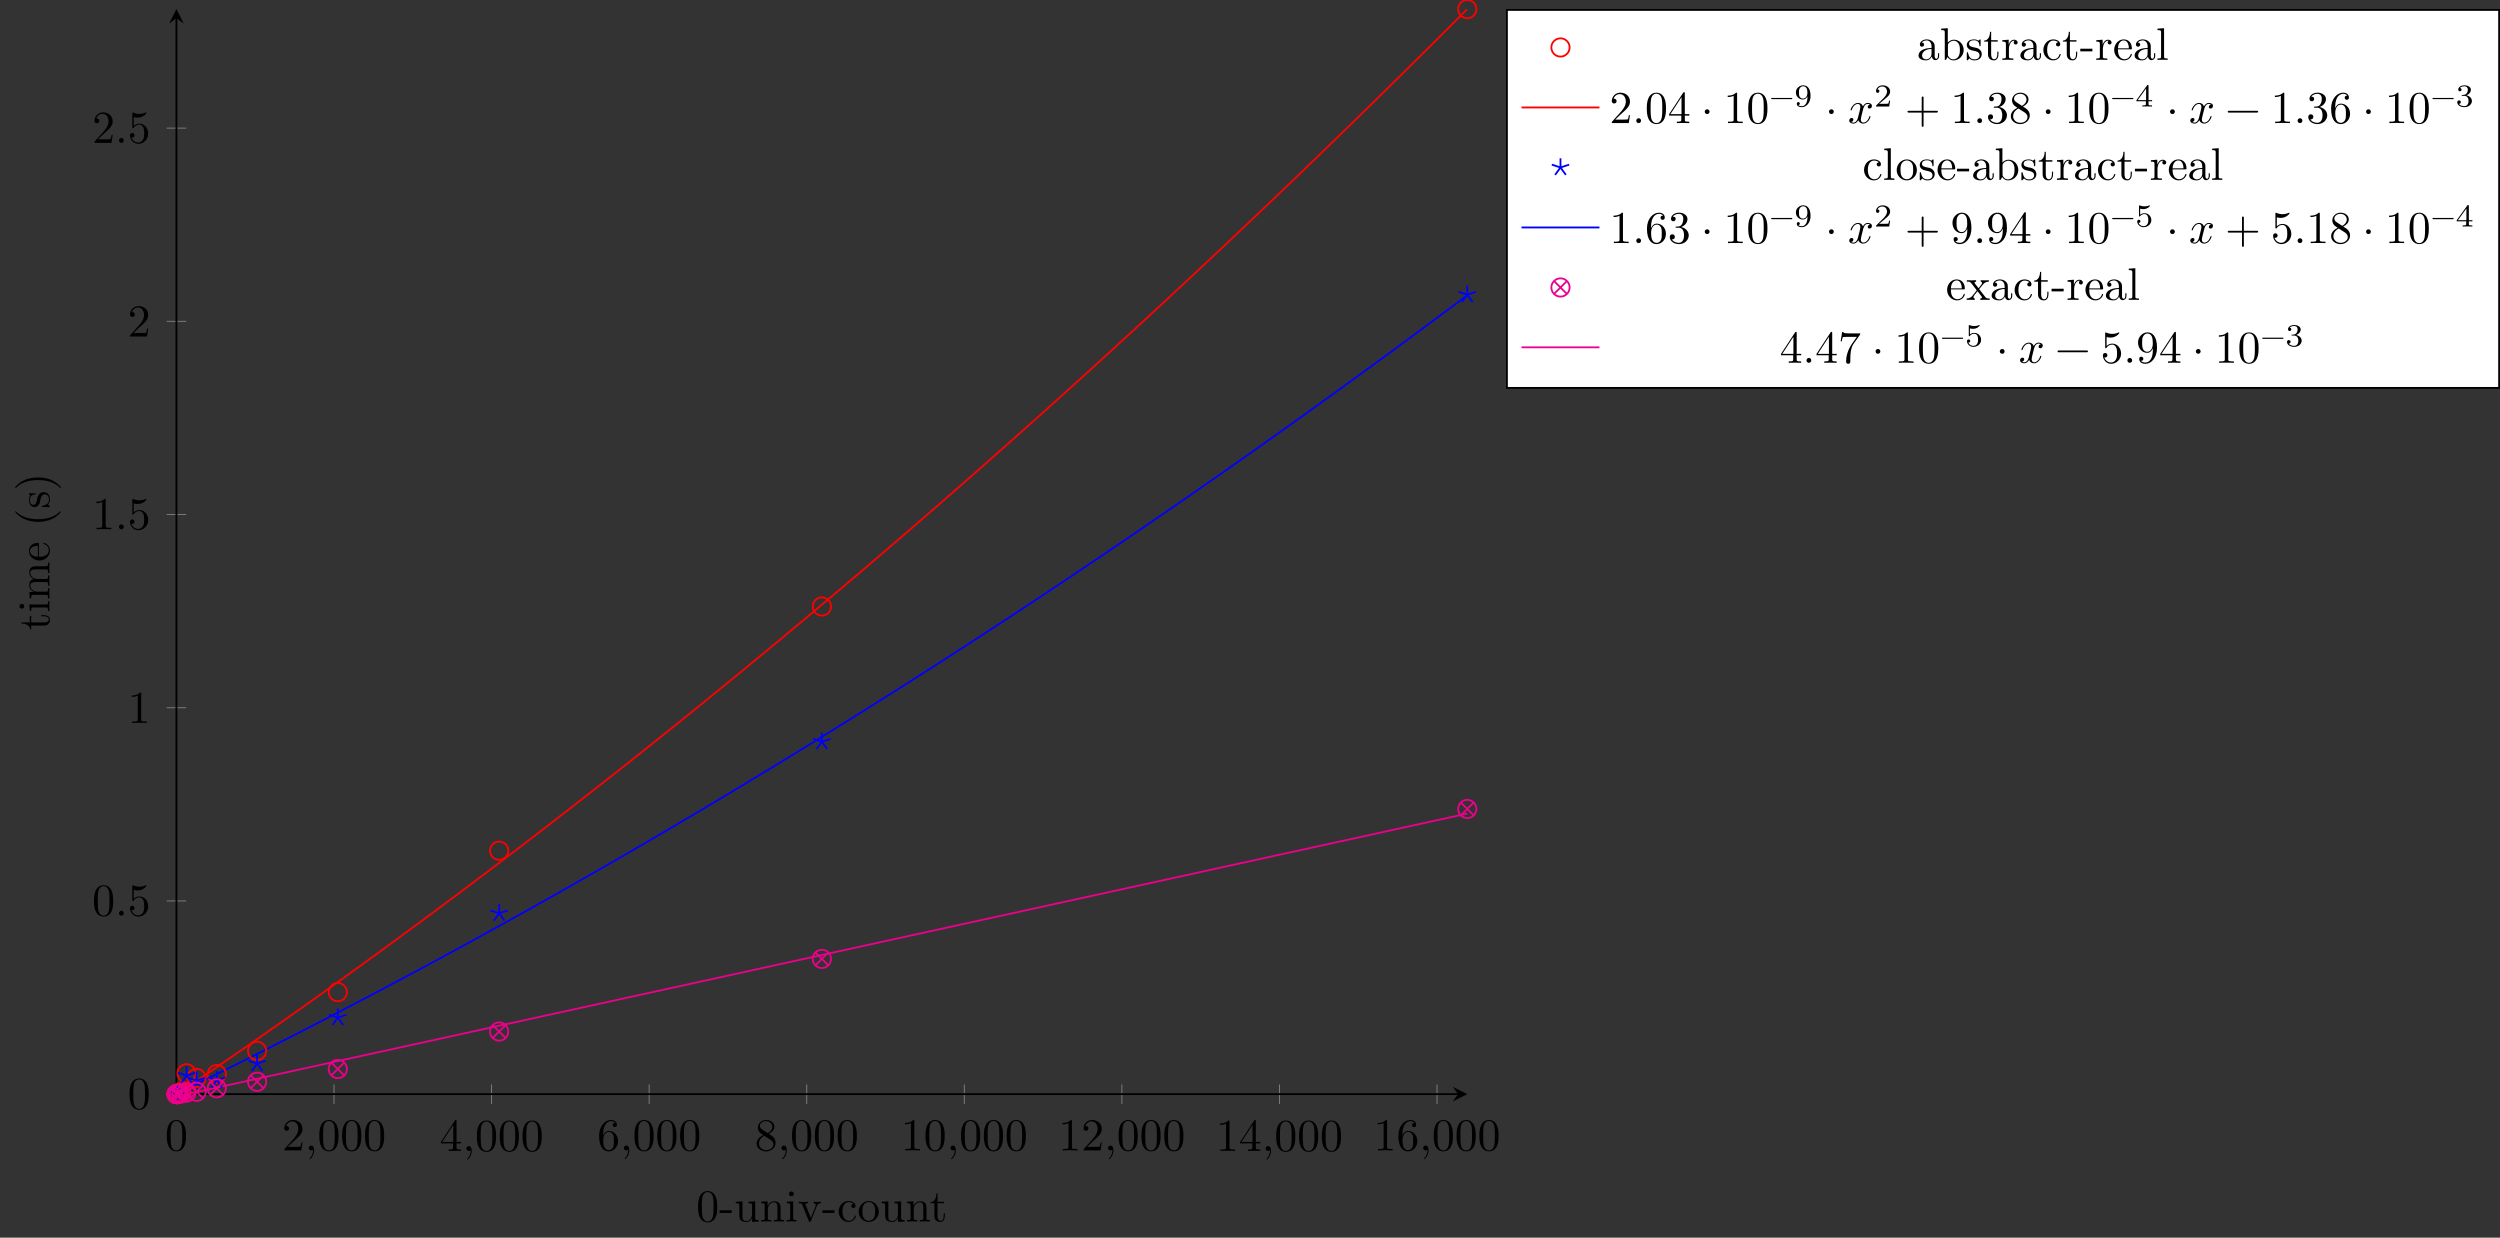 <?xml version="1.0" encoding="UTF-8"?>
<svg xmlns="http://www.w3.org/2000/svg" xmlns:xlink="http://www.w3.org/1999/xlink" width="545.559pt" height="270.094pt" viewBox="0 0 545.559 270.094" version="1.1">
<rect x="0" y="0" width="545.559" height="270.094" fill="#333333" stroke="none"/>
<defs>
<g>
<symbol overflow="visible" id="glyph0-0">
<path style="stroke:none;" d=""/>
</symbol>
<symbol overflow="visible" id="glyph0-1">
<path style="stroke:none;" d="M 4.578 -3.188 C 4.578 -3.984 4.531 -4.781 4.188 -5.516 C 3.734 -6.484 2.906 -6.641 2.5 -6.641 C 1.891 -6.641 1.172 -6.375 0.75 -5.453 C 0.438 -4.766 0.391 -3.984 0.391 -3.188 C 0.391 -2.438 0.422 -1.547 0.844 -0.781 C 1.266 0.016 2 0.219 2.484 0.219 C 3.016 0.219 3.781 0.016 4.219 -0.938 C 4.531 -1.625 4.578 -2.406 4.578 -3.188 Z M 3.766 -3.312 C 3.766 -2.562 3.766 -1.891 3.656 -1.25 C 3.5 -0.297 2.938 0 2.484 0 C 2.094 0 1.5 -0.25 1.328 -1.203 C 1.219 -1.797 1.219 -2.719 1.219 -3.312 C 1.219 -3.953 1.219 -4.609 1.297 -5.141 C 1.484 -6.328 2.234 -6.422 2.484 -6.422 C 2.812 -6.422 3.469 -6.234 3.656 -5.25 C 3.766 -4.688 3.766 -3.938 3.766 -3.312 Z M 3.766 -3.312 "/>
</symbol>
<symbol overflow="visible" id="glyph0-2">
<path style="stroke:none;" d="M 4.469 -1.734 L 4.234 -1.734 C 4.172 -1.438 4.109 -1 4 -0.844 C 3.938 -0.766 3.281 -0.766 3.062 -0.766 L 1.266 -0.766 L 2.328 -1.797 C 3.875 -3.172 4.469 -3.703 4.469 -4.703 C 4.469 -5.844 3.578 -6.641 2.359 -6.641 C 1.234 -6.641 0.5 -5.719 0.5 -4.828 C 0.5 -4.281 1 -4.281 1.031 -4.281 C 1.203 -4.281 1.547 -4.391 1.547 -4.812 C 1.547 -5.062 1.359 -5.328 1.016 -5.328 C 0.938 -5.328 0.922 -5.328 0.891 -5.312 C 1.109 -5.969 1.656 -6.328 2.234 -6.328 C 3.141 -6.328 3.562 -5.516 3.562 -4.703 C 3.562 -3.906 3.078 -3.125 2.516 -2.5 L 0.609 -0.375 C 0.5 -0.266 0.5 -0.234 0.5 0 L 4.203 0 Z M 4.469 -1.734 "/>
</symbol>
<symbol overflow="visible" id="glyph0-3">
<path style="stroke:none;" d="M 2.031 -0.016 C 2.031 -0.672 1.781 -1.062 1.391 -1.062 C 1.062 -1.062 0.859 -0.812 0.859 -0.531 C 0.859 -0.266 1.062 0 1.391 0 C 1.5 0 1.641 -0.047 1.734 -0.125 C 1.766 -0.156 1.781 -0.156 1.781 -0.156 C 1.781 -0.156 1.797 -0.156 1.797 -0.016 C 1.797 0.734 1.453 1.328 1.125 1.656 C 1.016 1.766 1.016 1.781 1.016 1.812 C 1.016 1.891 1.062 1.922 1.109 1.922 C 1.219 1.922 2.031 1.156 2.031 -0.016 Z M 2.031 -0.016 "/>
</symbol>
<symbol overflow="visible" id="glyph0-4">
<path style="stroke:none;" d="M 4.688 -1.641 L 4.688 -1.953 L 3.703 -1.953 L 3.703 -6.484 C 3.703 -6.688 3.703 -6.75 3.531 -6.75 C 3.453 -6.75 3.422 -6.75 3.344 -6.625 L 0.281 -1.953 L 0.281 -1.641 L 2.938 -1.641 L 2.938 -0.781 C 2.938 -0.422 2.906 -0.312 2.172 -0.312 L 1.969 -0.312 L 1.969 0 C 2.375 -0.031 2.891 -0.031 3.312 -0.031 C 3.734 -0.031 4.25 -0.031 4.672 0 L 4.672 -0.312 L 4.453 -0.312 C 3.719 -0.312 3.703 -0.422 3.703 -0.781 L 3.703 -1.641 Z M 2.984 -1.953 L 0.562 -1.953 L 2.984 -5.672 Z M 2.984 -1.953 "/>
</symbol>
<symbol overflow="visible" id="glyph0-5">
<path style="stroke:none;" d="M 4.562 -2.031 C 4.562 -3.297 3.672 -4.25 2.562 -4.25 C 1.891 -4.25 1.516 -3.75 1.312 -3.266 L 1.312 -3.516 C 1.312 -6.031 2.547 -6.391 3.062 -6.391 C 3.297 -6.391 3.719 -6.328 3.938 -5.984 C 3.781 -5.984 3.391 -5.984 3.391 -5.547 C 3.391 -5.234 3.625 -5.078 3.844 -5.078 C 4 -5.078 4.312 -5.172 4.312 -5.562 C 4.312 -6.156 3.875 -6.641 3.047 -6.641 C 1.766 -6.641 0.422 -5.359 0.422 -3.156 C 0.422 -0.484 1.578 0.219 2.5 0.219 C 3.609 0.219 4.562 -0.719 4.562 -2.031 Z M 3.656 -2.047 C 3.656 -1.562 3.656 -1.062 3.484 -0.703 C 3.188 -0.109 2.734 -0.062 2.5 -0.062 C 1.875 -0.062 1.578 -0.656 1.516 -0.812 C 1.328 -1.281 1.328 -2.078 1.328 -2.25 C 1.328 -3.031 1.656 -4.031 2.547 -4.031 C 2.719 -4.031 3.172 -4.031 3.484 -3.406 C 3.656 -3.047 3.656 -2.531 3.656 -2.047 Z M 3.656 -2.047 "/>
</symbol>
<symbol overflow="visible" id="glyph0-6">
<path style="stroke:none;" d="M 4.562 -1.672 C 4.562 -2.031 4.453 -2.484 4.062 -2.906 C 3.875 -3.109 3.719 -3.203 3.078 -3.609 C 3.797 -3.984 4.281 -4.5 4.281 -5.156 C 4.281 -6.078 3.406 -6.641 2.5 -6.641 C 1.5 -6.641 0.688 -5.906 0.688 -4.969 C 0.688 -4.797 0.703 -4.344 1.125 -3.875 C 1.234 -3.766 1.609 -3.516 1.859 -3.344 C 1.281 -3.047 0.422 -2.5 0.422 -1.5 C 0.422 -0.453 1.438 0.219 2.484 0.219 C 3.609 0.219 4.562 -0.609 4.562 -1.672 Z M 3.844 -5.156 C 3.844 -4.578 3.453 -4.109 2.859 -3.766 L 1.625 -4.562 C 1.172 -4.859 1.125 -5.188 1.125 -5.359 C 1.125 -5.969 1.781 -6.391 2.484 -6.391 C 3.203 -6.391 3.844 -5.875 3.844 -5.156 Z M 4.062 -1.312 C 4.062 -0.578 3.312 -0.062 2.5 -0.062 C 1.641 -0.062 0.922 -0.672 0.922 -1.5 C 0.922 -2.078 1.234 -2.719 2.078 -3.188 L 3.312 -2.406 C 3.594 -2.219 4.062 -1.922 4.062 -1.312 Z M 4.062 -1.312 "/>
</symbol>
<symbol overflow="visible" id="glyph0-7">
<path style="stroke:none;" d="M 4.172 0 L 4.172 -0.312 L 3.859 -0.312 C 2.953 -0.312 2.938 -0.422 2.938 -0.781 L 2.938 -6.375 C 2.938 -6.625 2.938 -6.641 2.703 -6.641 C 2.078 -6 1.203 -6 0.891 -6 L 0.891 -5.688 C 1.094 -5.688 1.672 -5.688 2.188 -5.953 L 2.188 -0.781 C 2.188 -0.422 2.156 -0.312 1.266 -0.312 L 0.953 -0.312 L 0.953 0 C 1.297 -0.031 2.156 -0.031 2.562 -0.031 C 2.953 -0.031 3.828 -0.031 4.172 0 Z M 4.172 0 "/>
</symbol>
<symbol overflow="visible" id="glyph0-8">
<path style="stroke:none;" d="M 1.906 -0.531 C 1.906 -0.812 1.672 -1.062 1.391 -1.062 C 1.094 -1.062 0.859 -0.812 0.859 -0.531 C 0.859 -0.234 1.094 0 1.391 0 C 1.672 0 1.906 -0.234 1.906 -0.531 Z M 1.906 -0.531 "/>
</symbol>
<symbol overflow="visible" id="glyph0-9">
<path style="stroke:none;" d="M 4.469 -2 C 4.469 -3.188 3.656 -4.188 2.578 -4.188 C 2.109 -4.188 1.672 -4.031 1.312 -3.672 L 1.312 -5.625 C 1.516 -5.562 1.844 -5.5 2.156 -5.5 C 3.391 -5.5 4.094 -6.406 4.094 -6.531 C 4.094 -6.594 4.062 -6.641 3.984 -6.641 C 3.984 -6.641 3.953 -6.641 3.906 -6.609 C 3.703 -6.516 3.219 -6.312 2.547 -6.312 C 2.156 -6.312 1.688 -6.391 1.219 -6.594 C 1.141 -6.625 1.109 -6.625 1.109 -6.625 C 1 -6.625 1 -6.547 1 -6.391 L 1 -3.438 C 1 -3.266 1 -3.188 1.141 -3.188 C 1.219 -3.188 1.234 -3.203 1.281 -3.266 C 1.391 -3.422 1.75 -3.969 2.562 -3.969 C 3.078 -3.969 3.328 -3.516 3.406 -3.328 C 3.562 -2.953 3.594 -2.578 3.594 -2.078 C 3.594 -1.719 3.594 -1.125 3.344 -0.703 C 3.109 -0.312 2.734 -0.062 2.281 -0.062 C 1.562 -0.062 0.984 -0.594 0.812 -1.172 C 0.844 -1.172 0.875 -1.156 0.984 -1.156 C 1.312 -1.156 1.484 -1.406 1.484 -1.641 C 1.484 -1.891 1.312 -2.141 0.984 -2.141 C 0.844 -2.141 0.5 -2.062 0.5 -1.609 C 0.5 -0.75 1.188 0.219 2.297 0.219 C 3.453 0.219 4.469 -0.734 4.469 -2 Z M 4.469 -2 "/>
</symbol>
<symbol overflow="visible" id="glyph0-10">
<path style="stroke:none;" d="M 1.906 -2.5 C 1.906 -2.781 1.672 -3.016 1.391 -3.016 C 1.094 -3.016 0.859 -2.781 0.859 -2.5 C 0.859 -2.203 1.094 -1.969 1.391 -1.969 C 1.672 -1.969 1.906 -2.203 1.906 -2.5 Z M 1.906 -2.5 "/>
</symbol>
<symbol overflow="visible" id="glyph0-11">
<path style="stroke:none;" d="M 5.25 -3.75 C 5.25 -4.266 4.672 -4.406 4.328 -4.406 C 3.75 -4.406 3.406 -3.875 3.281 -3.656 C 3.031 -4.312 2.5 -4.406 2.203 -4.406 C 1.172 -4.406 0.594 -3.125 0.594 -2.875 C 0.594 -2.766 0.719 -2.766 0.719 -2.766 C 0.797 -2.766 0.828 -2.797 0.844 -2.875 C 1.188 -3.938 1.844 -4.188 2.188 -4.188 C 2.375 -4.188 2.719 -4.094 2.719 -3.516 C 2.719 -3.203 2.547 -2.547 2.188 -1.141 C 2.031 -0.531 1.672 -0.109 1.234 -0.109 C 1.172 -0.109 0.953 -0.109 0.734 -0.234 C 0.984 -0.297 1.203 -0.5 1.203 -0.781 C 1.203 -1.047 0.984 -1.125 0.844 -1.125 C 0.531 -1.125 0.297 -0.875 0.297 -0.547 C 0.297 -0.094 0.781 0.109 1.219 0.109 C 1.891 0.109 2.25 -0.594 2.266 -0.641 C 2.391 -0.281 2.75 0.109 3.344 0.109 C 4.375 0.109 4.938 -1.172 4.938 -1.422 C 4.938 -1.531 4.859 -1.531 4.828 -1.531 C 4.734 -1.531 4.719 -1.484 4.688 -1.422 C 4.359 -0.344 3.688 -0.109 3.375 -0.109 C 2.984 -0.109 2.828 -0.422 2.828 -0.766 C 2.828 -0.984 2.875 -1.203 2.984 -1.641 L 3.328 -3.016 C 3.391 -3.266 3.625 -4.188 4.312 -4.188 C 4.359 -4.188 4.609 -4.188 4.812 -4.062 C 4.531 -4 4.344 -3.766 4.344 -3.516 C 4.344 -3.359 4.453 -3.172 4.719 -3.172 C 4.938 -3.172 5.25 -3.344 5.25 -3.75 Z M 5.25 -3.75 "/>
</symbol>
<symbol overflow="visible" id="glyph0-12">
<path style="stroke:none;" d="M 7.203 -2.5 C 7.203 -2.609 7.109 -2.688 7 -2.688 L 4.078 -2.688 L 4.078 -5.609 C 4.078 -5.719 3.984 -5.812 3.875 -5.812 C 3.766 -5.812 3.672 -5.719 3.672 -5.609 L 3.672 -2.688 L 0.75 -2.688 C 0.641 -2.688 0.562 -2.609 0.562 -2.5 C 0.562 -2.375 0.641 -2.297 0.75 -2.297 L 3.672 -2.297 L 3.672 0.625 C 3.672 0.734 3.766 0.828 3.875 0.828 C 3.984 0.828 4.078 0.734 4.078 0.625 L 4.078 -2.297 L 7 -2.297 C 7.109 -2.297 7.203 -2.375 7.203 -2.5 Z M 7.203 -2.5 "/>
</symbol>
<symbol overflow="visible" id="glyph0-13">
<path style="stroke:none;" d="M 4.562 -1.703 C 4.562 -2.516 3.922 -3.297 2.891 -3.516 C 3.703 -3.781 4.281 -4.469 4.281 -5.266 C 4.281 -6.078 3.406 -6.641 2.453 -6.641 C 1.453 -6.641 0.688 -6.047 0.688 -5.281 C 0.688 -4.953 0.906 -4.766 1.203 -4.766 C 1.5 -4.766 1.703 -4.984 1.703 -5.281 C 1.703 -5.766 1.234 -5.766 1.094 -5.766 C 1.391 -6.266 2.047 -6.391 2.406 -6.391 C 2.828 -6.391 3.375 -6.172 3.375 -5.281 C 3.375 -5.156 3.344 -4.578 3.094 -4.141 C 2.797 -3.656 2.453 -3.625 2.203 -3.625 C 2.125 -3.609 1.891 -3.594 1.812 -3.594 C 1.734 -3.578 1.672 -3.562 1.672 -3.469 C 1.672 -3.359 1.734 -3.359 1.906 -3.359 L 2.344 -3.359 C 3.156 -3.359 3.531 -2.688 3.531 -1.703 C 3.531 -0.344 2.844 -0.062 2.406 -0.062 C 1.969 -0.062 1.219 -0.234 0.875 -0.812 C 1.219 -0.766 1.531 -0.984 1.531 -1.359 C 1.531 -1.719 1.266 -1.922 0.984 -1.922 C 0.734 -1.922 0.422 -1.781 0.422 -1.344 C 0.422 -0.438 1.344 0.219 2.438 0.219 C 3.656 0.219 4.562 -0.688 4.562 -1.703 Z M 4.562 -1.703 "/>
</symbol>
<symbol overflow="visible" id="glyph0-14">
<path style="stroke:none;" d="M 7.203 -2.5 C 7.203 -2.609 7.109 -2.688 7 -2.688 L 0.75 -2.688 C 0.641 -2.688 0.562 -2.609 0.562 -2.5 C 0.562 -2.375 0.641 -2.297 0.75 -2.297 L 7 -2.297 C 7.109 -2.297 7.203 -2.375 7.203 -2.5 Z M 7.203 -2.5 "/>
</symbol>
<symbol overflow="visible" id="glyph0-15">
<path style="stroke:none;" d="M 4.562 -3.281 C 4.562 -5.969 3.406 -6.641 2.516 -6.641 C 1.969 -6.641 1.484 -6.453 1.062 -6.016 C 0.641 -5.562 0.422 -5.141 0.422 -4.391 C 0.422 -3.156 1.297 -2.172 2.406 -2.172 C 3.016 -2.172 3.422 -2.594 3.656 -3.172 L 3.656 -2.844 C 3.656 -0.516 2.625 -0.062 2.047 -0.062 C 1.875 -0.062 1.328 -0.078 1.062 -0.422 C 1.5 -0.422 1.578 -0.703 1.578 -0.875 C 1.578 -1.188 1.344 -1.328 1.125 -1.328 C 0.969 -1.328 0.672 -1.25 0.672 -0.859 C 0.672 -0.188 1.203 0.219 2.047 0.219 C 3.344 0.219 4.562 -1.141 4.562 -3.281 Z M 3.641 -4.203 C 3.641 -3.375 3.297 -2.406 2.422 -2.406 C 2.266 -2.406 1.797 -2.406 1.5 -3.031 C 1.312 -3.406 1.312 -3.891 1.312 -4.391 C 1.312 -4.922 1.312 -5.391 1.531 -5.766 C 1.797 -6.266 2.172 -6.391 2.516 -6.391 C 2.984 -6.391 3.312 -6.047 3.484 -5.609 C 3.594 -5.281 3.641 -4.656 3.641 -4.203 Z M 3.641 -4.203 "/>
</symbol>
<symbol overflow="visible" id="glyph0-16">
<path style="stroke:none;" d="M 4.828 -6.422 L 2.406 -6.422 C 1.203 -6.422 1.172 -6.547 1.141 -6.734 L 0.891 -6.734 L 0.562 -4.688 L 0.812 -4.688 C 0.844 -4.844 0.922 -5.469 1.062 -5.594 C 1.125 -5.656 1.906 -5.656 2.031 -5.656 L 4.094 -5.656 L 2.984 -4.078 C 2.078 -2.734 1.75 -1.344 1.75 -0.328 C 1.75 -0.234 1.75 0.219 2.219 0.219 C 2.672 0.219 2.672 -0.234 2.672 -0.328 L 2.672 -0.844 C 2.672 -1.391 2.703 -1.938 2.781 -2.469 C 2.828 -2.703 2.953 -3.562 3.406 -4.172 L 4.75 -6.078 C 4.828 -6.188 4.828 -6.203 4.828 -6.422 Z M 4.828 -6.422 "/>
</symbol>
<symbol overflow="visible" id="glyph1-0">
<path style="stroke:none;" d=""/>
</symbol>
<symbol overflow="visible" id="glyph1-1">
<path style="stroke:none;" d="M 4.578 -3.188 C 4.578 -3.984 4.531 -4.781 4.188 -5.516 C 3.734 -6.484 2.906 -6.641 2.5 -6.641 C 1.891 -6.641 1.172 -6.375 0.75 -5.453 C 0.438 -4.766 0.391 -3.984 0.391 -3.188 C 0.391 -2.438 0.422 -1.547 0.844 -0.781 C 1.266 0.016 2 0.219 2.484 0.219 C 3.016 0.219 3.781 0.016 4.219 -0.938 C 4.531 -1.625 4.578 -2.406 4.578 -3.188 Z M 3.766 -3.312 C 3.766 -2.562 3.766 -1.891 3.656 -1.25 C 3.5 -0.297 2.938 0 2.484 0 C 2.094 0 1.5 -0.25 1.328 -1.203 C 1.219 -1.797 1.219 -2.719 1.219 -3.312 C 1.219 -3.953 1.219 -4.609 1.297 -5.141 C 1.484 -6.328 2.234 -6.422 2.484 -6.422 C 2.812 -6.422 3.469 -6.234 3.656 -5.25 C 3.766 -4.688 3.766 -3.938 3.766 -3.312 Z M 3.766 -3.312 "/>
</symbol>
<symbol overflow="visible" id="glyph1-2">
<path style="stroke:none;" d="M 2.75 -1.859 L 2.75 -2.438 L 0.109 -2.438 L 0.109 -1.859 Z M 2.75 -1.859 "/>
</symbol>
<symbol overflow="visible" id="glyph1-3">
<path style="stroke:none;" d="M 5.328 0 L 5.328 -0.312 C 4.641 -0.312 4.562 -0.375 4.562 -0.875 L 4.562 -4.406 L 3.094 -4.297 L 3.094 -3.984 C 3.781 -3.984 3.875 -3.922 3.875 -3.422 L 3.875 -1.656 C 3.875 -0.781 3.391 -0.109 2.656 -0.109 C 1.828 -0.109 1.781 -0.578 1.781 -1.094 L 1.781 -4.406 L 0.312 -4.297 L 0.312 -3.984 C 1.094 -3.984 1.094 -3.953 1.094 -3.078 L 1.094 -1.578 C 1.094 -0.797 1.094 0.109 2.609 0.109 C 3.172 0.109 3.609 -0.172 3.891 -0.781 L 3.891 0.109 Z M 5.328 0 "/>
</symbol>
<symbol overflow="visible" id="glyph1-4">
<path style="stroke:none;" d="M 5.328 0 L 5.328 -0.312 C 4.812 -0.312 4.562 -0.312 4.562 -0.609 L 4.562 -2.516 C 4.562 -3.375 4.562 -3.672 4.25 -4.031 C 4.109 -4.203 3.781 -4.406 3.203 -4.406 C 2.469 -4.406 2 -3.984 1.719 -3.359 L 1.719 -4.406 L 0.312 -4.297 L 0.312 -3.984 C 1.016 -3.984 1.094 -3.922 1.094 -3.422 L 1.094 -0.75 C 1.094 -0.312 0.984 -0.312 0.312 -0.312 L 0.312 0 L 1.453 -0.031 L 2.562 0 L 2.562 -0.312 C 1.891 -0.312 1.781 -0.312 1.781 -0.75 L 1.781 -2.594 C 1.781 -3.625 2.5 -4.188 3.125 -4.188 C 3.766 -4.188 3.875 -3.656 3.875 -3.078 L 3.875 -0.75 C 3.875 -0.312 3.766 -0.312 3.094 -0.312 L 3.094 0 L 4.219 -0.031 Z M 5.328 0 "/>
</symbol>
<symbol overflow="visible" id="glyph1-5">
<path style="stroke:none;" d="M 2.469 0 L 2.469 -0.312 C 1.797 -0.312 1.766 -0.359 1.766 -0.75 L 1.766 -4.406 L 0.375 -4.297 L 0.375 -3.984 C 1.016 -3.984 1.109 -3.922 1.109 -3.438 L 1.109 -0.75 C 1.109 -0.312 1 -0.312 0.328 -0.312 L 0.328 0 L 1.422 -0.031 C 1.781 -0.031 2.125 -0.016 2.469 0 Z M 1.906 -6.016 C 1.906 -6.297 1.688 -6.547 1.391 -6.547 C 1.047 -6.547 0.844 -6.266 0.844 -6.016 C 0.844 -5.75 1.078 -5.5 1.375 -5.5 C 1.719 -5.5 1.906 -5.766 1.906 -6.016 Z M 1.906 -6.016 "/>
</symbol>
<symbol overflow="visible" id="glyph1-6">
<path style="stroke:none;" d="M 5.062 -3.984 L 5.062 -4.297 C 4.828 -4.281 4.547 -4.266 4.312 -4.266 L 3.453 -4.297 L 3.453 -3.984 C 3.812 -3.984 3.922 -3.75 3.922 -3.562 C 3.922 -3.469 3.906 -3.422 3.875 -3.312 L 2.844 -0.781 L 1.734 -3.562 C 1.672 -3.688 1.672 -3.734 1.672 -3.734 C 1.672 -3.984 2.062 -3.984 2.25 -3.984 L 2.25 -4.297 L 1.156 -4.266 C 0.891 -4.266 0.484 -4.281 0.188 -4.297 L 0.188 -3.984 C 0.812 -3.984 0.859 -3.922 0.984 -3.625 L 2.422 -0.078 C 2.484 0.062 2.5 0.109 2.625 0.109 C 2.766 0.109 2.797 0.016 2.844 -0.078 L 4.141 -3.312 C 4.234 -3.547 4.406 -3.984 5.062 -3.984 Z M 5.062 -3.984 "/>
</symbol>
<symbol overflow="visible" id="glyph1-7">
<path style="stroke:none;" d="M 4.141 -1.188 C 4.141 -1.281 4.031 -1.281 4 -1.281 C 3.922 -1.281 3.891 -1.25 3.875 -1.188 C 3.594 -0.266 2.938 -0.141 2.578 -0.141 C 2.047 -0.141 1.172 -0.562 1.172 -2.172 C 1.172 -3.797 1.984 -4.219 2.516 -4.219 C 2.609 -4.219 3.234 -4.203 3.578 -3.844 C 3.172 -3.812 3.109 -3.516 3.109 -3.391 C 3.109 -3.125 3.297 -2.938 3.562 -2.938 C 3.828 -2.938 4.031 -3.094 4.031 -3.406 C 4.031 -4.078 3.266 -4.469 2.5 -4.469 C 1.25 -4.469 0.344 -3.391 0.344 -2.156 C 0.344 -0.875 1.328 0.109 2.484 0.109 C 3.812 0.109 4.141 -1.094 4.141 -1.188 Z M 4.141 -1.188 "/>
</symbol>
<symbol overflow="visible" id="glyph1-8">
<path style="stroke:none;" d="M 4.688 -2.141 C 4.688 -3.406 3.703 -4.469 2.5 -4.469 C 1.25 -4.469 0.281 -3.375 0.281 -2.141 C 0.281 -0.844 1.312 0.109 2.484 0.109 C 3.688 0.109 4.688 -0.875 4.688 -2.141 Z M 3.875 -2.219 C 3.875 -1.859 3.875 -1.312 3.656 -0.875 C 3.422 -0.422 2.984 -0.141 2.5 -0.141 C 2.062 -0.141 1.625 -0.344 1.359 -0.812 C 1.109 -1.25 1.109 -1.859 1.109 -2.219 C 1.109 -2.609 1.109 -3.141 1.344 -3.578 C 1.609 -4.031 2.078 -4.25 2.484 -4.25 C 2.922 -4.25 3.344 -4.031 3.609 -3.594 C 3.875 -3.172 3.875 -2.594 3.875 -2.219 Z M 3.875 -2.219 "/>
</symbol>
<symbol overflow="visible" id="glyph1-9">
<path style="stroke:none;" d="M 3.312 -1.234 L 3.312 -1.797 L 3.062 -1.797 L 3.062 -1.25 C 3.062 -0.516 2.766 -0.141 2.391 -0.141 C 1.719 -0.141 1.719 -1.047 1.719 -1.219 L 1.719 -3.984 L 3.156 -3.984 L 3.156 -4.297 L 1.719 -4.297 L 1.719 -6.125 L 1.469 -6.125 C 1.469 -5.312 1.172 -4.25 0.188 -4.203 L 0.188 -3.984 L 1.031 -3.984 L 1.031 -1.234 C 1.031 -0.016 1.969 0.109 2.328 0.109 C 3.031 0.109 3.312 -0.594 3.312 -1.234 Z M 3.312 -1.234 "/>
</symbol>
<symbol overflow="visible" id="glyph1-10">
<path style="stroke:none;" d="M 4.812 -0.891 L 4.812 -1.453 L 4.562 -1.453 L 4.562 -0.891 C 4.562 -0.312 4.312 -0.25 4.203 -0.25 C 3.875 -0.25 3.844 -0.703 3.844 -0.75 L 3.844 -2.734 C 3.844 -3.156 3.844 -3.547 3.484 -3.922 C 3.094 -4.312 2.594 -4.469 2.109 -4.469 C 1.297 -4.469 0.609 -4 0.609 -3.344 C 0.609 -3.047 0.812 -2.875 1.062 -2.875 C 1.344 -2.875 1.531 -3.078 1.531 -3.328 C 1.531 -3.453 1.469 -3.781 1.016 -3.781 C 1.281 -4.141 1.781 -4.25 2.094 -4.25 C 2.578 -4.25 3.156 -3.859 3.156 -2.969 L 3.156 -2.609 C 2.641 -2.578 1.938 -2.547 1.312 -2.25 C 0.562 -1.906 0.312 -1.391 0.312 -0.953 C 0.312 -0.141 1.281 0.109 1.906 0.109 C 2.578 0.109 3.031 -0.297 3.219 -0.75 C 3.266 -0.359 3.531 0.062 4 0.062 C 4.203 0.062 4.812 -0.078 4.812 -0.891 Z M 3.156 -1.391 C 3.156 -0.453 2.438 -0.109 1.984 -0.109 C 1.5 -0.109 1.094 -0.453 1.094 -0.953 C 1.094 -1.5 1.5 -2.328 3.156 -2.391 Z M 3.156 -1.391 "/>
</symbol>
<symbol overflow="visible" id="glyph1-11">
<path style="stroke:none;" d="M 5.188 -2.156 C 5.188 -3.422 4.219 -4.406 3.078 -4.406 C 2.297 -4.406 1.875 -3.938 1.719 -3.766 L 1.719 -6.922 L 0.281 -6.812 L 0.281 -6.5 C 0.984 -6.5 1.062 -6.438 1.062 -5.938 L 1.062 0 L 1.312 0 L 1.672 -0.625 C 1.812 -0.391 2.234 0.109 2.969 0.109 C 4.156 0.109 5.188 -0.875 5.188 -2.156 Z M 4.359 -2.156 C 4.359 -1.797 4.344 -1.203 4.062 -0.75 C 3.844 -0.438 3.469 -0.109 2.938 -0.109 C 2.484 -0.109 2.125 -0.344 1.891 -0.719 C 1.75 -0.922 1.75 -0.953 1.75 -1.141 L 1.75 -3.188 C 1.75 -3.375 1.75 -3.391 1.859 -3.547 C 2.25 -4.109 2.797 -4.188 3.031 -4.188 C 3.484 -4.188 3.844 -3.922 4.078 -3.547 C 4.344 -3.141 4.359 -2.578 4.359 -2.156 Z M 4.359 -2.156 "/>
</symbol>
<symbol overflow="visible" id="glyph1-12">
<path style="stroke:none;" d="M 3.594 -1.281 C 3.594 -1.797 3.297 -2.109 3.172 -2.219 C 2.844 -2.547 2.453 -2.625 2.031 -2.703 C 1.469 -2.812 0.812 -2.938 0.812 -3.516 C 0.812 -3.875 1.062 -4.281 1.922 -4.281 C 3.016 -4.281 3.078 -3.375 3.094 -3.078 C 3.094 -2.984 3.203 -2.984 3.203 -2.984 C 3.344 -2.984 3.344 -3.031 3.344 -3.219 L 3.344 -4.234 C 3.344 -4.391 3.344 -4.469 3.234 -4.469 C 3.188 -4.469 3.156 -4.469 3.031 -4.344 C 3 -4.312 2.906 -4.219 2.859 -4.188 C 2.484 -4.469 2.078 -4.469 1.922 -4.469 C 0.703 -4.469 0.328 -3.797 0.328 -3.234 C 0.328 -2.891 0.484 -2.609 0.75 -2.391 C 1.078 -2.141 1.359 -2.078 2.078 -1.938 C 2.297 -1.891 3.109 -1.734 3.109 -1.016 C 3.109 -0.516 2.766 -0.109 1.984 -0.109 C 1.141 -0.109 0.781 -0.672 0.594 -1.531 C 0.562 -1.656 0.562 -1.688 0.453 -1.688 C 0.328 -1.688 0.328 -1.625 0.328 -1.453 L 0.328 -0.125 C 0.328 0.047 0.328 0.109 0.438 0.109 C 0.484 0.109 0.5 0.094 0.688 -0.094 C 0.703 -0.109 0.703 -0.125 0.891 -0.312 C 1.328 0.094 1.781 0.109 1.984 0.109 C 3.125 0.109 3.594 -0.562 3.594 -1.281 Z M 3.594 -1.281 "/>
</symbol>
<symbol overflow="visible" id="glyph1-13">
<path style="stroke:none;" d="M 3.625 -3.797 C 3.625 -4.109 3.312 -4.406 2.891 -4.406 C 2.156 -4.406 1.797 -3.734 1.672 -3.312 L 1.672 -4.406 L 0.281 -4.297 L 0.281 -3.984 C 0.984 -3.984 1.062 -3.922 1.062 -3.422 L 1.062 -0.75 C 1.062 -0.312 0.953 -0.312 0.281 -0.312 L 0.281 0 L 1.422 -0.031 C 1.812 -0.031 2.281 -0.031 2.688 0 L 2.688 -0.312 L 2.469 -0.312 C 1.734 -0.312 1.719 -0.422 1.719 -0.781 L 1.719 -2.312 C 1.719 -3.297 2.141 -4.188 2.891 -4.188 C 2.953 -4.188 2.984 -4.188 3 -4.172 C 2.969 -4.172 2.766 -4.047 2.766 -3.781 C 2.766 -3.516 2.984 -3.359 3.203 -3.359 C 3.375 -3.359 3.625 -3.484 3.625 -3.797 Z M 3.625 -3.797 "/>
</symbol>
<symbol overflow="visible" id="glyph1-14">
<path style="stroke:none;" d="M 4.141 -1.188 C 4.141 -1.281 4.062 -1.312 4 -1.312 C 3.922 -1.312 3.891 -1.25 3.875 -1.172 C 3.531 -0.141 2.625 -0.141 2.531 -0.141 C 2.031 -0.141 1.641 -0.438 1.406 -0.812 C 1.109 -1.281 1.109 -1.938 1.109 -2.297 L 3.891 -2.297 C 4.109 -2.297 4.141 -2.297 4.141 -2.516 C 4.141 -3.5 3.594 -4.469 2.359 -4.469 C 1.203 -4.469 0.281 -3.438 0.281 -2.188 C 0.281 -0.859 1.328 0.109 2.469 0.109 C 3.688 0.109 4.141 -1 4.141 -1.188 Z M 3.484 -2.516 L 1.109 -2.516 C 1.172 -4 2.016 -4.25 2.359 -4.25 C 3.375 -4.25 3.484 -2.906 3.484 -2.516 Z M 3.484 -2.516 "/>
</symbol>
<symbol overflow="visible" id="glyph1-15">
<path style="stroke:none;" d="M 2.547 0 L 2.547 -0.312 C 1.875 -0.312 1.766 -0.312 1.766 -0.75 L 1.766 -6.922 L 0.328 -6.812 L 0.328 -6.5 C 1.031 -6.5 1.109 -6.438 1.109 -5.938 L 1.109 -0.75 C 1.109 -0.312 1 -0.312 0.328 -0.312 L 0.328 0 L 1.438 -0.031 Z M 2.547 0 "/>
</symbol>
<symbol overflow="visible" id="glyph1-16">
<path style="stroke:none;" d="M 5.141 0 L 5.141 -0.312 C 4.609 -0.312 4.422 -0.328 4.203 -0.625 L 2.859 -2.344 C 3.156 -2.719 3.531 -3.203 3.781 -3.469 C 4.094 -3.828 4.5 -3.984 4.969 -3.984 L 4.969 -4.297 C 4.703 -4.281 4.406 -4.266 4.141 -4.266 C 3.844 -4.266 3.312 -4.281 3.188 -4.297 L 3.188 -3.984 C 3.406 -3.969 3.484 -3.844 3.484 -3.672 C 3.484 -3.516 3.375 -3.391 3.328 -3.328 L 2.719 -2.547 L 1.938 -3.562 C 1.844 -3.656 1.844 -3.672 1.844 -3.734 C 1.844 -3.891 2 -3.984 2.188 -3.984 L 2.188 -4.297 L 1.109 -4.266 C 0.906 -4.266 0.438 -4.281 0.172 -4.297 L 0.172 -3.984 C 0.875 -3.984 0.875 -3.984 1.344 -3.375 L 2.328 -2.094 C 1.859 -1.5 1.859 -1.469 1.391 -0.906 C 0.922 -0.328 0.328 -0.312 0.125 -0.312 L 0.125 0 C 0.375 -0.016 0.688 -0.031 0.953 -0.031 L 1.891 0 L 1.891 -0.312 C 1.672 -0.344 1.609 -0.469 1.609 -0.625 C 1.609 -0.844 1.891 -1.172 2.5 -1.891 L 3.266 -0.891 C 3.344 -0.781 3.469 -0.625 3.469 -0.562 C 3.469 -0.469 3.375 -0.312 3.109 -0.312 L 3.109 0 L 4.188 -0.031 C 4.453 -0.031 4.844 -0.016 5.141 0 Z M 5.141 0 "/>
</symbol>
<symbol overflow="visible" id="glyph2-0">
<path style="stroke:none;" d=""/>
</symbol>
<symbol overflow="visible" id="glyph2-1">
<path style="stroke:none;" d="M -1.234 -3.312 L -1.797 -3.312 L -1.797 -3.062 L -1.25 -3.062 C -0.516 -3.062 -0.141 -2.766 -0.141 -2.391 C -0.141 -1.719 -1.047 -1.719 -1.219 -1.719 L -3.984 -1.719 L -3.984 -3.156 L -4.297 -3.156 L -4.297 -1.719 L -6.125 -1.719 L -6.125 -1.469 C -5.312 -1.469 -4.25 -1.172 -4.203 -0.188 L -3.984 -0.188 L -3.984 -1.031 L -1.234 -1.031 C -0.016 -1.031 0.109 -1.969 0.109 -2.328 C 0.109 -3.031 -0.594 -3.312 -1.234 -3.312 Z M -1.234 -3.312 "/>
</symbol>
<symbol overflow="visible" id="glyph2-2">
<path style="stroke:none;" d="M 0 -2.469 L -0.312 -2.469 C -0.312 -1.797 -0.359 -1.766 -0.75 -1.766 L -4.406 -1.766 L -4.297 -0.375 L -3.984 -0.375 C -3.984 -1.016 -3.922 -1.109 -3.438 -1.109 L -0.75 -1.109 C -0.312 -1.109 -0.312 -1 -0.312 -0.328 L 0 -0.328 L -0.031 -1.422 C -0.031 -1.781 -0.016 -2.125 0 -2.469 Z M -6.016 -1.906 C -6.297 -1.906 -6.547 -1.688 -6.547 -1.391 C -6.547 -1.047 -6.266 -0.844 -6.016 -0.844 C -5.75 -0.844 -5.5 -1.078 -5.5 -1.375 C -5.5 -1.719 -5.766 -1.906 -6.016 -1.906 Z M -6.016 -1.906 "/>
</symbol>
<symbol overflow="visible" id="glyph2-3">
<path style="stroke:none;" d="M 0 -8.109 L -0.312 -8.109 C -0.312 -7.594 -0.312 -7.344 -0.609 -7.328 L -2.516 -7.328 C -3.375 -7.328 -3.672 -7.328 -4.031 -7.016 C -4.203 -6.875 -4.406 -6.547 -4.406 -5.969 C -4.406 -5.141 -3.812 -4.688 -3.422 -4.531 C -4.297 -4.391 -4.406 -3.656 -4.406 -3.203 C -4.406 -2.469 -3.984 -2 -3.359 -1.719 L -4.406 -1.719 L -4.297 -0.312 L -3.984 -0.312 C -3.984 -1.016 -3.922 -1.094 -3.422 -1.094 L -0.75 -1.094 C -0.312 -1.094 -0.312 -0.984 -0.312 -0.312 L 0 -0.312 L -0.031 -1.453 L 0 -2.562 L -0.312 -2.562 C -0.312 -1.891 -0.312 -1.781 -0.75 -1.781 L -2.594 -1.781 C -3.625 -1.781 -4.188 -2.5 -4.188 -3.125 C -4.188 -3.766 -3.656 -3.875 -3.078 -3.875 L -0.75 -3.875 C -0.312 -3.875 -0.312 -3.766 -0.312 -3.094 L 0 -3.094 L -0.031 -4.219 L 0 -5.328 L -0.312 -5.328 C -0.312 -4.672 -0.312 -4.562 -0.75 -4.562 L -2.594 -4.562 C -3.625 -4.562 -4.188 -5.266 -4.188 -5.906 C -4.188 -6.531 -3.656 -6.641 -3.078 -6.641 L -0.75 -6.641 C -0.312 -6.641 -0.312 -6.531 -0.312 -5.859 L 0 -5.859 L -0.031 -6.984 Z M 0 -8.109 "/>
</symbol>
<symbol overflow="visible" id="glyph2-4">
<path style="stroke:none;" d="M -1.188 -4.141 C -1.281 -4.141 -1.312 -4.062 -1.312 -4 C -1.312 -3.922 -1.25 -3.891 -1.172 -3.875 C -0.141 -3.531 -0.141 -2.625 -0.141 -2.531 C -0.141 -2.031 -0.438 -1.641 -0.812 -1.406 C -1.281 -1.109 -1.938 -1.109 -2.297 -1.109 L -2.297 -3.891 C -2.297 -4.109 -2.297 -4.141 -2.516 -4.141 C -3.5 -4.141 -4.469 -3.594 -4.469 -2.359 C -4.469 -1.203 -3.438 -0.281 -2.188 -0.281 C -0.859 -0.281 0.109 -1.328 0.109 -2.469 C 0.109 -3.688 -1 -4.141 -1.188 -4.141 Z M -2.516 -3.484 L -2.516 -1.109 C -4 -1.172 -4.25 -2.016 -4.25 -2.359 C -4.25 -3.375 -2.906 -3.484 -2.516 -3.484 Z M -2.516 -3.484 "/>
</symbol>
<symbol overflow="visible" id="glyph2-5">
<path style="stroke:none;" d="M 2.391 -3.297 C 2.359 -3.297 2.344 -3.297 2.172 -3.125 C 0.922 -1.891 -0.969 -1.562 -2.5 -1.562 C -4.234 -1.562 -5.969 -1.938 -7.203 -3.172 C -7.328 -3.297 -7.344 -3.297 -7.375 -3.297 C -7.453 -3.297 -7.484 -3.266 -7.484 -3.203 C -7.484 -3.094 -6.797 -2.203 -5.531 -1.609 C -4.438 -1.109 -3.328 -0.984 -2.5 -0.984 C -1.719 -0.984 -0.516 -1.094 0.625 -1.641 C 1.844 -2.25 2.5 -3.094 2.5 -3.203 C 2.5 -3.266 2.469 -3.297 2.391 -3.297 Z M 2.391 -3.297 "/>
</symbol>
<symbol overflow="visible" id="glyph2-6">
<path style="stroke:none;" d="M -1.281 -3.594 C -1.797 -3.594 -2.109 -3.297 -2.219 -3.172 C -2.547 -2.844 -2.625 -2.453 -2.703 -2.031 C -2.812 -1.469 -2.938 -0.812 -3.516 -0.812 C -3.875 -0.812 -4.281 -1.062 -4.281 -1.922 C -4.281 -3.016 -3.375 -3.078 -3.078 -3.094 C -2.984 -3.094 -2.984 -3.203 -2.984 -3.203 C -2.984 -3.344 -3.031 -3.344 -3.219 -3.344 L -4.234 -3.344 C -4.391 -3.344 -4.469 -3.344 -4.469 -3.234 C -4.469 -3.188 -4.469 -3.156 -4.344 -3.031 C -4.312 -3 -4.219 -2.906 -4.188 -2.859 C -4.469 -2.484 -4.469 -2.078 -4.469 -1.922 C -4.469 -0.703 -3.797 -0.328 -3.234 -0.328 C -2.891 -0.328 -2.609 -0.484 -2.391 -0.75 C -2.141 -1.078 -2.078 -1.359 -1.938 -2.078 C -1.891 -2.297 -1.734 -3.109 -1.016 -3.109 C -0.516 -3.109 -0.109 -2.766 -0.109 -1.984 C -0.109 -1.141 -0.672 -0.781 -1.531 -0.594 C -1.656 -0.562 -1.688 -0.562 -1.688 -0.453 C -1.688 -0.328 -1.625 -0.328 -1.453 -0.328 L -0.125 -0.328 C 0.047 -0.328 0.109 -0.328 0.109 -0.438 C 0.109 -0.484 0.094 -0.5 -0.094 -0.688 C -0.109 -0.703 -0.125 -0.703 -0.312 -0.891 C 0.094 -1.328 0.109 -1.781 0.109 -1.984 C 0.109 -3.125 -0.562 -3.594 -1.281 -3.594 Z M -1.281 -3.594 "/>
</symbol>
<symbol overflow="visible" id="glyph2-7">
<path style="stroke:none;" d="M -2.5 -2.875 C -3.266 -2.875 -4.469 -2.766 -5.609 -2.219 C -6.828 -1.625 -7.484 -0.766 -7.484 -0.672 C -7.484 -0.609 -7.438 -0.562 -7.375 -0.562 C -7.344 -0.562 -7.328 -0.562 -7.141 -0.75 C -6.156 -1.734 -4.578 -2.297 -2.5 -2.297 C -0.781 -2.297 0.969 -1.938 2.219 -0.703 C 2.344 -0.562 2.359 -0.562 2.391 -0.562 C 2.453 -0.562 2.5 -0.609 2.5 -0.672 C 2.5 -0.766 1.812 -1.672 0.547 -2.25 C -0.547 -2.766 -1.656 -2.875 -2.5 -2.875 Z M -2.5 -2.875 "/>
</symbol>
<symbol overflow="visible" id="glyph3-0">
<path style="stroke:none;" d=""/>
</symbol>
<symbol overflow="visible" id="glyph3-1">
<path style="stroke:none;" d="M 5.031 -1.734 C 5.031 -1.812 4.969 -1.875 4.891 -1.875 L 0.531 -1.875 C 0.453 -1.875 0.391 -1.812 0.391 -1.734 C 0.391 -1.672 0.453 -1.609 0.531 -1.609 L 4.891 -1.609 C 4.969 -1.609 5.031 -1.672 5.031 -1.734 Z M 5.031 -1.734 "/>
</symbol>
<symbol overflow="visible" id="glyph3-2">
<path style="stroke:none;" d="M 3.578 -2.297 C 3.578 -4.016 2.812 -4.625 2 -4.625 C 1.766 -4.625 1.297 -4.594 0.891 -4.203 C 0.656 -3.969 0.375 -3.703 0.375 -3.078 C 0.375 -2.188 1.078 -1.531 1.891 -1.531 C 2.453 -1.531 2.75 -1.906 2.906 -2.219 L 2.906 -2.078 C 2.906 -0.344 2.062 -0.078 1.641 -0.078 C 1.484 -0.078 1.109 -0.094 0.922 -0.312 C 1.219 -0.344 1.234 -0.578 1.234 -0.641 C 1.234 -0.812 1.109 -0.969 0.906 -0.969 C 0.703 -0.969 0.578 -0.828 0.578 -0.625 C 0.578 -0.156 0.969 0.141 1.641 0.141 C 2.641 0.141 3.578 -0.797 3.578 -2.297 Z M 2.891 -3 C 2.891 -2.094 2.375 -1.734 1.938 -1.734 C 1.656 -1.734 1.406 -1.812 1.203 -2.141 C 1.047 -2.391 1.047 -2.688 1.047 -3.078 C 1.047 -3.484 1.047 -3.75 1.25 -4.031 C 1.422 -4.281 1.641 -4.422 2 -4.422 C 2.359 -4.422 2.578 -4.203 2.688 -4.016 C 2.875 -3.734 2.891 -3.234 2.891 -3 Z M 2.891 -3 "/>
</symbol>
<symbol overflow="visible" id="glyph3-3">
<path style="stroke:none;" d="M 3.516 -1.266 L 3.281 -1.266 C 3.266 -1.109 3.188 -0.703 3.094 -0.641 C 3.047 -0.594 2.516 -0.594 2.406 -0.594 L 1.125 -0.594 C 1.859 -1.234 2.109 -1.438 2.516 -1.766 C 3.031 -2.172 3.516 -2.609 3.516 -3.266 C 3.516 -4.109 2.781 -4.625 1.891 -4.625 C 1.031 -4.625 0.438 -4.016 0.438 -3.375 C 0.438 -3.031 0.734 -2.984 0.812 -2.984 C 0.969 -2.984 1.172 -3.109 1.172 -3.359 C 1.172 -3.484 1.125 -3.734 0.766 -3.734 C 0.984 -4.219 1.453 -4.375 1.781 -4.375 C 2.484 -4.375 2.844 -3.828 2.844 -3.266 C 2.844 -2.656 2.406 -2.188 2.188 -1.938 L 0.516 -0.266 C 0.438 -0.203 0.438 -0.188 0.438 0 L 3.312 0 Z M 3.516 -1.266 "/>
</symbol>
<symbol overflow="visible" id="glyph3-4">
<path style="stroke:none;" d="M 3.688 -1.141 L 3.688 -1.391 L 2.906 -1.391 L 2.906 -4.5 C 2.906 -4.641 2.906 -4.703 2.766 -4.703 C 2.672 -4.703 2.641 -4.703 2.578 -4.594 L 0.266 -1.391 L 0.266 -1.141 L 2.328 -1.141 L 2.328 -0.578 C 2.328 -0.328 2.328 -0.25 1.75 -0.25 L 1.562 -0.25 L 1.562 0 L 2.609 -0.031 L 3.672 0 L 3.672 -0.25 L 3.484 -0.25 C 2.906 -0.25 2.906 -0.328 2.906 -0.578 L 2.906 -1.141 Z M 2.375 -1.391 L 0.531 -1.391 L 2.375 -3.938 Z M 2.375 -1.391 "/>
</symbol>
<symbol overflow="visible" id="glyph3-5">
<path style="stroke:none;" d="M 3.578 -1.203 C 3.578 -1.75 3.141 -2.297 2.375 -2.453 C 3.094 -2.719 3.359 -3.234 3.359 -3.672 C 3.359 -4.219 2.734 -4.625 1.953 -4.625 C 1.188 -4.625 0.594 -4.25 0.594 -3.688 C 0.594 -3.453 0.75 -3.328 0.953 -3.328 C 1.172 -3.328 1.312 -3.484 1.312 -3.672 C 1.312 -3.875 1.172 -4.031 0.953 -4.047 C 1.203 -4.344 1.672 -4.422 1.938 -4.422 C 2.25 -4.422 2.688 -4.266 2.688 -3.672 C 2.688 -3.375 2.594 -3.047 2.406 -2.844 C 2.188 -2.578 1.984 -2.562 1.641 -2.531 C 1.469 -2.516 1.453 -2.516 1.422 -2.516 C 1.422 -2.516 1.344 -2.5 1.344 -2.422 C 1.344 -2.328 1.406 -2.328 1.531 -2.328 L 1.906 -2.328 C 2.453 -2.328 2.844 -1.953 2.844 -1.203 C 2.844 -0.344 2.328 -0.078 1.938 -0.078 C 1.656 -0.078 1.031 -0.156 0.75 -0.578 C 1.078 -0.578 1.156 -0.812 1.156 -0.969 C 1.156 -1.188 0.984 -1.344 0.766 -1.344 C 0.578 -1.344 0.375 -1.219 0.375 -0.938 C 0.375 -0.281 1.094 0.141 1.938 0.141 C 2.906 0.141 3.578 -0.516 3.578 -1.203 Z M 3.578 -1.203 "/>
</symbol>
<symbol overflow="visible" id="glyph3-6">
<path style="stroke:none;" d="M 3.516 -1.406 C 3.516 -2.188 2.922 -2.906 2.062 -2.906 C 1.75 -2.906 1.391 -2.844 1.078 -2.578 L 1.078 -3.891 C 1.438 -3.797 1.641 -3.797 1.75 -3.797 C 2.672 -3.797 3.219 -4.422 3.219 -4.531 C 3.219 -4.609 3.172 -4.625 3.141 -4.625 C 3.141 -4.625 3.109 -4.625 3.078 -4.609 C 2.906 -4.547 2.547 -4.406 2.031 -4.406 C 1.828 -4.406 1.469 -4.422 1.016 -4.594 C 0.938 -4.625 0.922 -4.625 0.922 -4.625 C 0.828 -4.625 0.828 -4.547 0.828 -4.438 L 0.828 -2.391 C 0.828 -2.266 0.828 -2.188 0.938 -2.188 C 1 -2.188 1.016 -2.188 1.078 -2.281 C 1.375 -2.656 1.812 -2.719 2.047 -2.719 C 2.469 -2.719 2.656 -2.391 2.688 -2.328 C 2.812 -2.094 2.859 -1.828 2.859 -1.422 C 2.859 -1.219 2.859 -0.812 2.641 -0.5 C 2.469 -0.25 2.172 -0.078 1.828 -0.078 C 1.375 -0.078 0.906 -0.328 0.734 -0.797 C 1 -0.781 1.141 -0.953 1.141 -1.141 C 1.141 -1.438 0.875 -1.484 0.781 -1.484 C 0.781 -1.484 0.438 -1.484 0.438 -1.109 C 0.438 -0.484 1.016 0.141 1.844 0.141 C 2.734 0.141 3.516 -0.516 3.516 -1.406 Z M 3.516 -1.406 "/>
</symbol>
</g>
<clipPath id="clip1">
  <path d="M 38.5 1.965 L 320.195 1.965 L 320.195 238.766 L 38.5 238.766 Z M 38.5 1.965 "/>
</clipPath>
<clipPath id="clip2">
  <path d="M 38.5 58 L 320.195 58 L 320.195 238.766 L 38.5 238.766 Z M 38.5 58 "/>
</clipPath>
<clipPath id="clip3">
  <path d="M 38.5 171 L 320.195 171 L 320.195 238.766 L 38.5 238.766 Z M 38.5 171 "/>
</clipPath>
<clipPath id="clip4">
  <path d="M 328 2 L 545.559 2 L 545.559 85 L 328 85 Z M 328 2 "/>
</clipPath>
<clipPath id="clip5">
  <path d="M 328 1 L 545.559 1 L 545.559 85 L 328 85 Z M 328 1 "/>
</clipPath>
</defs>
<g id="surface1">
<path style="fill:none;stroke-width:0.199;stroke-linecap:butt;stroke-linejoin:miter;stroke:rgb(50%,50%,50%);stroke-opacity:1;stroke-miterlimit:10;" d="M -0.001 -2.125 L -0.001 2.125 M 34.386 -2.125 L 34.386 2.125 M 68.772 -2.125 L 68.772 2.125 M 103.159 -2.125 L 103.159 2.125 M 137.546 -2.125 L 137.546 2.125 M 171.933 -2.125 L 171.933 2.125 M 206.319 -2.125 L 206.319 2.125 M 240.706 -2.125 L 240.706 2.125 M 275.093 -2.125 L 275.093 2.125 " transform="matrix(1,0,0,-1,38.501,238.766)"/>
<path style="fill:none;stroke-width:0.199;stroke-linecap:butt;stroke-linejoin:miter;stroke:rgb(50%,50%,50%);stroke-opacity:1;stroke-miterlimit:10;" d="M -2.126 0 L 2.128 0 M -2.126 42.161 L 2.128 42.161 M -2.126 84.321 L 2.128 84.321 M -2.126 126.485 L 2.128 126.485 M -2.126 168.645 L 2.128 168.645 M -2.126 210.805 L 2.128 210.805 " transform="matrix(1,0,0,-1,38.501,238.766)"/>
<path style="fill:none;stroke-width:0.399;stroke-linecap:butt;stroke-linejoin:miter;stroke:rgb(0%,0%,0%);stroke-opacity:1;stroke-miterlimit:10;" d="M -0.001 0 L 279.702 0 " transform="matrix(1,0,0,-1,38.501,238.766)"/>
<path style=" stroke:none;fill-rule:nonzero;fill:rgb(0%,0%,0%);fill-opacity:1;" d="M 320.195 238.766 L 317.008 237.172 L 318.203 238.766 L 317.008 240.359 "/>
<path style="fill:none;stroke-width:0.399;stroke-linecap:butt;stroke-linejoin:miter;stroke:rgb(0%,0%,0%);stroke-opacity:1;stroke-miterlimit:10;" d="M -0.001 0 L -0.001 234.809 " transform="matrix(1,0,0,-1,38.501,238.766)"/>
<path style=" stroke:none;fill-rule:nonzero;fill:rgb(0%,0%,0%);fill-opacity:1;" d="M 38.5 1.965 L 36.906 5.156 L 38.5 3.957 L 40.094 5.156 "/>
<g style="fill:rgb(0%,0%,0%);fill-opacity:1;">
  <use xlink:href="#glyph0-1" x="36.011" y="251.047"/>
</g>
<g style="fill:rgb(0%,0%,0%);fill-opacity:1;">
  <use xlink:href="#glyph0-2" x="61.54" y="251.047"/>
  <use xlink:href="#glyph0-3" x="66.521" y="251.047"/>
  <use xlink:href="#glyph0-1" x="69.291" y="251.047"/>
  <use xlink:href="#glyph0-1" x="74.272" y="251.047"/>
  <use xlink:href="#glyph0-1" x="79.254" y="251.047"/>
</g>
<g style="fill:rgb(0%,0%,0%);fill-opacity:1;">
  <use xlink:href="#glyph0-4" x="95.926" y="251.156"/>
  <use xlink:href="#glyph0-3" x="100.907" y="251.156"/>
  <use xlink:href="#glyph0-1" x="103.677" y="251.156"/>
  <use xlink:href="#glyph0-1" x="108.658" y="251.156"/>
  <use xlink:href="#glyph0-1" x="113.64" y="251.156"/>
</g>
<g style="fill:rgb(0%,0%,0%);fill-opacity:1;">
  <use xlink:href="#glyph0-5" x="130.312" y="251.047"/>
  <use xlink:href="#glyph0-3" x="135.293" y="251.047"/>
  <use xlink:href="#glyph0-1" x="138.063" y="251.047"/>
  <use xlink:href="#glyph0-1" x="143.044" y="251.047"/>
  <use xlink:href="#glyph0-1" x="148.026" y="251.047"/>
</g>
<g style="fill:rgb(0%,0%,0%);fill-opacity:1;">
  <use xlink:href="#glyph0-6" x="164.698" y="251.047"/>
  <use xlink:href="#glyph0-3" x="169.679" y="251.047"/>
  <use xlink:href="#glyph0-1" x="172.449" y="251.047"/>
  <use xlink:href="#glyph0-1" x="177.43" y="251.047"/>
  <use xlink:href="#glyph0-1" x="182.412" y="251.047"/>
</g>
<g style="fill:rgb(0%,0%,0%);fill-opacity:1;">
  <use xlink:href="#glyph0-7" x="196.594" y="251.047"/>
  <use xlink:href="#glyph0-1" x="201.575" y="251.047"/>
  <use xlink:href="#glyph0-3" x="206.557" y="251.047"/>
  <use xlink:href="#glyph0-1" x="209.326" y="251.047"/>
  <use xlink:href="#glyph0-1" x="214.308" y="251.047"/>
  <use xlink:href="#glyph0-1" x="219.289" y="251.047"/>
</g>
<g style="fill:rgb(0%,0%,0%);fill-opacity:1;">
  <use xlink:href="#glyph0-7" x="230.98" y="251.047"/>
  <use xlink:href="#glyph0-2" x="235.961" y="251.047"/>
  <use xlink:href="#glyph0-3" x="240.943" y="251.047"/>
  <use xlink:href="#glyph0-1" x="243.712" y="251.047"/>
  <use xlink:href="#glyph0-1" x="248.694" y="251.047"/>
  <use xlink:href="#glyph0-1" x="253.675" y="251.047"/>
</g>
<g style="fill:rgb(0%,0%,0%);fill-opacity:1;">
  <use xlink:href="#glyph0-7" x="265.366" y="251.156"/>
  <use xlink:href="#glyph0-4" x="270.347" y="251.156"/>
  <use xlink:href="#glyph0-3" x="275.329" y="251.156"/>
  <use xlink:href="#glyph0-1" x="278.098" y="251.156"/>
  <use xlink:href="#glyph0-1" x="283.08" y="251.156"/>
  <use xlink:href="#glyph0-1" x="288.061" y="251.156"/>
</g>
<g style="fill:rgb(0%,0%,0%);fill-opacity:1;">
  <use xlink:href="#glyph0-7" x="299.752" y="251.047"/>
  <use xlink:href="#glyph0-5" x="304.733" y="251.047"/>
  <use xlink:href="#glyph0-3" x="309.715" y="251.047"/>
  <use xlink:href="#glyph0-1" x="312.484" y="251.047"/>
  <use xlink:href="#glyph0-1" x="317.466" y="251.047"/>
  <use xlink:href="#glyph0-1" x="322.447" y="251.047"/>
</g>
<g style="fill:rgb(0%,0%,0%);fill-opacity:1;">
  <use xlink:href="#glyph0-1" x="27.874" y="241.974"/>
</g>
<g style="fill:rgb(0%,0%,0%);fill-opacity:1;">
  <use xlink:href="#glyph0-1" x="20.123" y="199.813"/>
  <use xlink:href="#glyph0-8" x="25.104" y="199.813"/>
  <use xlink:href="#glyph0-9" x="27.874" y="199.813"/>
</g>
<g style="fill:rgb(0%,0%,0%);fill-opacity:1;">
  <use xlink:href="#glyph0-7" x="27.874" y="157.762"/>
</g>
<g style="fill:rgb(0%,0%,0%);fill-opacity:1;">
  <use xlink:href="#glyph0-7" x="20.123" y="115.492"/>
  <use xlink:href="#glyph0-8" x="25.104" y="115.492"/>
  <use xlink:href="#glyph0-9" x="27.874" y="115.492"/>
</g>
<g style="fill:rgb(0%,0%,0%);fill-opacity:1;">
  <use xlink:href="#glyph0-2" x="27.874" y="73.441"/>
</g>
<g style="fill:rgb(0%,0%,0%);fill-opacity:1;">
  <use xlink:href="#glyph0-2" x="20.123" y="31.171"/>
  <use xlink:href="#glyph0-8" x="25.104" y="31.171"/>
  <use xlink:href="#glyph0-9" x="27.874" y="31.171"/>
</g>
<g clip-path="url(#clip1)" clip-rule="nonzero">
<path style="fill:none;stroke-width:0.399;stroke-linecap:butt;stroke-linejoin:miter;stroke:rgb(100%,0%,0%);stroke-opacity:1;stroke-miterlimit:10;" d="M 0.019 -0.101 C 0.019 -0.101 2.073 1.293 2.862 1.829 C 3.651 2.368 4.917 3.231 5.706 3.77 C 6.499 4.309 7.765 5.176 8.554 5.719 C 9.343 6.262 10.608 7.137 11.397 7.68 C 12.187 8.227 13.452 9.102 14.245 9.649 C 15.034 10.196 16.3 11.079 17.089 11.629 C 17.878 12.18 19.144 13.063 19.933 13.618 C 20.722 14.168 21.991 15.059 22.78 15.614 C 23.569 16.168 24.835 17.063 25.624 17.621 C 26.413 18.18 27.679 19.078 28.468 19.637 C 29.261 20.2 30.526 21.102 31.315 21.664 C 32.104 22.227 33.37 23.133 34.159 23.7 C 34.948 24.266 36.214 25.176 37.007 25.743 C 37.796 26.313 39.062 27.227 39.851 27.797 C 40.64 28.368 41.905 29.286 42.694 29.86 C 43.483 30.434 44.753 31.356 45.542 31.934 C 46.331 32.512 47.597 33.438 48.386 34.016 C 49.175 34.594 50.44 35.528 51.229 36.106 C 52.022 36.688 53.288 37.625 54.077 38.207 C 54.866 38.793 56.132 39.731 56.921 40.321 C 57.71 40.907 58.976 41.848 59.769 42.438 C 60.558 43.028 61.823 43.977 62.612 44.571 C 63.401 45.161 64.667 46.114 65.456 46.707 C 66.245 47.301 67.515 48.258 68.304 48.856 C 69.093 49.453 70.358 50.414 71.147 51.012 C 71.936 51.614 73.202 52.578 73.991 53.18 C 74.784 53.782 76.05 54.75 76.839 55.356 C 77.628 55.961 78.894 56.934 79.683 57.543 C 80.472 58.149 81.737 59.129 82.53 59.739 C 83.319 60.348 84.585 61.328 85.374 61.942 C 86.163 62.555 87.429 63.539 88.218 64.157 C 89.007 64.774 90.276 65.762 91.065 66.379 C 91.854 67 93.12 67.993 93.909 68.614 C 94.698 69.235 95.964 70.231 96.753 70.856 C 97.546 71.481 98.811 72.481 99.601 73.106 C 100.39 73.735 101.655 74.739 102.444 75.368 C 103.233 75.996 104.499 77.008 105.292 77.637 C 106.081 78.27 107.347 79.286 108.136 79.918 C 108.925 80.551 110.19 81.571 110.979 82.207 C 111.769 82.844 113.038 83.868 113.827 84.508 C 114.616 85.145 115.882 86.172 116.671 86.817 C 117.46 87.457 118.726 88.489 119.515 89.133 C 120.308 89.778 121.573 90.813 122.362 91.461 C 123.151 92.106 124.417 93.145 125.206 93.797 C 125.995 94.446 127.261 95.489 128.054 96.141 C 128.843 96.793 130.108 97.844 130.897 98.496 C 131.686 99.153 132.952 100.204 133.741 100.864 C 134.53 101.52 135.8 102.575 136.589 103.235 C 137.378 103.895 138.644 104.957 139.433 105.621 C 140.222 106.282 141.487 107.348 142.276 108.012 C 143.069 108.68 144.335 109.746 145.124 110.414 C 145.913 111.082 147.179 112.157 147.968 112.829 C 148.757 113.496 150.026 114.575 150.815 115.246 C 151.604 115.922 152.87 117.004 153.659 117.68 C 154.448 118.356 155.714 119.442 156.503 120.118 C 157.292 120.797 158.561 121.887 159.351 122.567 C 160.14 123.25 161.405 124.344 162.194 125.028 C 162.983 125.711 164.249 126.809 165.042 127.496 C 165.831 128.18 167.097 129.286 167.886 129.973 C 168.675 130.661 169.94 131.77 170.729 132.461 C 171.519 133.153 172.788 134.262 173.577 134.957 C 174.366 135.649 175.632 136.766 176.421 137.461 C 177.21 138.161 178.476 139.278 179.265 139.977 C 180.058 140.676 181.323 141.801 182.112 142.504 C 182.901 143.203 184.167 144.332 184.956 145.036 C 185.745 145.743 187.011 146.871 187.804 147.578 C 188.593 148.286 189.858 149.422 190.647 150.133 C 191.436 150.844 192.702 151.985 193.491 152.696 C 194.28 153.407 195.55 154.551 196.339 155.266 C 197.128 155.981 198.394 157.129 199.183 157.848 C 199.972 158.567 201.237 159.719 202.026 160.438 C 202.819 161.161 204.085 162.317 204.874 163.039 C 205.663 163.762 206.929 164.922 207.718 165.649 C 208.507 166.375 209.772 167.539 210.565 168.266 C 211.354 168.996 212.62 170.164 213.409 170.895 C 214.198 171.625 215.464 172.801 216.253 173.532 C 217.042 174.266 218.311 175.446 219.101 176.18 C 219.89 176.914 221.155 178.098 221.944 178.836 C 222.733 179.575 223.999 180.762 224.788 181.504 C 225.581 182.243 226.847 183.434 227.636 184.18 C 228.425 184.922 229.69 186.118 230.479 186.864 C 231.269 187.61 232.534 188.809 233.327 189.559 C 234.116 190.305 235.382 191.508 236.171 192.262 C 236.96 193.012 238.226 194.219 239.015 194.973 C 239.804 195.727 241.073 196.938 241.862 197.696 C 242.651 198.453 243.917 199.668 244.706 200.426 C 245.495 201.188 246.761 202.407 247.55 203.168 C 248.343 203.93 249.608 205.157 250.397 205.918 C 251.186 206.684 252.452 207.914 253.241 208.68 C 254.03 209.446 255.296 210.68 256.089 211.45 C 256.878 212.219 258.144 213.457 258.933 214.227 C 259.722 215 260.987 216.243 261.776 217.016 C 262.565 217.793 263.835 219.036 264.624 219.813 C 265.413 220.59 266.679 221.84 267.468 222.621 C 268.257 223.403 269.522 224.657 270.312 225.438 C 271.104 226.219 272.37 227.477 273.159 228.262 C 273.948 229.051 275.214 230.313 276.003 231.098 C 276.792 231.887 278.058 233.153 278.851 233.946 C 279.64 234.735 281.694 236.797 281.694 236.797 " transform="matrix(1,0,0,-1,38.501,238.766)"/>
</g>
<g clip-path="url(#clip2)" clip-rule="nonzero">
<path style="fill:none;stroke-width:0.399;stroke-linecap:butt;stroke-linejoin:miter;stroke:rgb(0%,0%,100%);stroke-opacity:1;stroke-miterlimit:10;" d="M 0.019 0.051 C 0.019 0.051 2.073 1.055 2.862 1.442 C 3.651 1.832 4.917 2.454 5.706 2.844 C 6.499 3.231 7.765 3.86 8.554 4.25 C 9.343 4.641 10.608 5.27 11.397 5.664 C 12.187 6.055 13.452 6.688 14.245 7.086 C 15.034 7.481 16.3 8.118 17.089 8.516 C 17.878 8.911 19.144 9.551 19.933 9.95 C 20.722 10.352 21.991 10.993 22.78 11.395 C 23.569 11.797 24.835 12.442 25.624 12.848 C 26.413 13.25 27.679 13.899 28.468 14.305 C 29.261 14.711 30.526 15.364 31.315 15.774 C 32.104 16.18 33.37 16.836 34.159 17.246 C 34.948 17.657 36.214 18.317 37.007 18.731 C 37.796 19.141 39.062 19.805 39.851 20.219 C 40.64 20.633 41.905 21.297 42.694 21.715 C 43.483 22.133 44.753 22.801 45.542 23.219 C 46.331 23.637 47.597 24.313 48.386 24.731 C 49.175 25.153 50.44 25.828 51.229 26.25 C 52.022 26.676 53.288 27.352 54.077 27.778 C 54.866 28.203 56.132 28.887 56.921 29.313 C 57.71 29.739 58.976 30.426 59.769 30.856 C 60.558 31.286 61.823 31.973 62.612 32.407 C 63.401 32.836 64.667 33.528 65.456 33.961 C 66.245 34.395 67.515 35.09 68.304 35.528 C 69.093 35.961 70.358 36.661 71.147 37.098 C 71.936 37.536 73.202 38.239 73.991 38.68 C 74.784 39.118 76.05 39.825 76.839 40.266 C 77.628 40.707 78.894 41.418 79.683 41.86 C 80.472 42.305 81.737 43.016 82.53 43.465 C 83.319 43.911 84.585 44.625 85.374 45.075 C 86.163 45.52 87.429 46.243 88.218 46.692 C 89.007 47.141 90.276 47.864 91.065 48.317 C 91.854 48.766 93.12 49.493 93.909 49.95 C 94.698 50.403 95.964 51.133 96.753 51.59 C 97.546 52.043 98.811 52.778 99.601 53.235 C 100.39 53.696 101.655 54.43 102.444 54.891 C 103.233 55.352 104.499 56.09 105.292 56.555 C 106.081 57.016 107.347 57.758 108.136 58.223 C 108.925 58.688 110.19 59.434 110.979 59.903 C 111.769 60.368 113.038 61.118 113.827 61.586 C 114.616 62.055 115.882 62.809 116.671 63.278 C 117.46 63.75 118.726 64.508 119.515 64.981 C 120.308 65.454 121.573 66.211 122.362 66.688 C 123.151 67.161 124.417 67.926 125.206 68.403 C 125.995 68.879 127.261 69.645 128.054 70.125 C 128.843 70.606 130.108 71.375 130.897 71.856 C 131.686 72.336 132.952 73.11 133.741 73.594 C 134.53 74.079 135.8 74.856 136.589 75.34 C 137.378 75.825 138.644 76.606 139.433 77.094 C 140.222 77.579 141.487 78.364 142.276 78.852 C 143.069 79.344 144.335 80.129 145.124 80.621 C 145.913 81.114 147.179 81.903 147.968 82.395 C 148.757 82.891 150.026 83.684 150.815 84.18 C 151.604 84.676 152.87 85.473 153.659 85.969 C 154.448 86.469 155.714 87.27 156.503 87.77 C 157.292 88.27 158.561 89.071 159.351 89.575 C 160.14 90.075 161.405 90.883 162.194 91.387 C 162.983 91.891 164.249 92.704 165.042 93.207 C 165.831 93.715 167.097 94.528 167.886 95.036 C 168.675 95.543 169.94 96.36 170.729 96.871 C 171.519 97.383 172.788 98.204 173.577 98.715 C 174.366 99.227 175.632 100.051 176.421 100.567 C 177.21 101.082 178.476 101.907 179.265 102.426 C 180.058 102.942 181.323 103.77 182.112 104.289 C 182.901 104.809 184.167 105.645 184.956 106.164 C 185.745 106.684 187.011 107.524 187.804 108.043 C 188.593 108.567 189.858 109.407 190.647 109.934 C 191.436 110.457 192.702 111.301 193.491 111.829 C 194.28 112.356 195.55 113.204 196.339 113.735 C 197.128 114.262 198.394 115.114 199.183 115.645 C 199.972 116.176 201.237 117.028 202.026 117.563 C 202.819 118.098 204.085 118.954 204.874 119.489 C 205.663 120.024 206.929 120.887 207.718 121.422 C 208.507 121.961 209.772 122.825 210.565 123.364 C 211.354 123.903 212.62 124.77 213.409 125.313 C 214.198 125.856 215.464 126.727 216.253 127.27 C 217.042 127.813 218.311 128.688 219.101 129.235 C 219.89 129.778 221.155 130.657 221.944 131.203 C 222.733 131.754 223.999 132.633 224.788 133.184 C 225.581 133.735 226.847 134.618 227.636 135.168 C 228.425 135.723 229.69 136.61 230.479 137.164 C 231.269 137.719 232.534 138.61 233.327 139.164 C 234.116 139.723 235.382 140.614 236.171 141.172 C 236.96 141.731 238.226 142.629 239.015 143.192 C 239.804 143.75 241.073 144.653 241.862 145.215 C 242.651 145.778 243.917 146.68 244.706 147.246 C 245.495 147.813 246.761 148.719 247.55 149.286 C 248.343 149.852 249.608 150.762 250.397 151.332 C 251.186 151.903 252.452 152.817 253.241 153.387 C 254.03 153.957 255.296 154.875 256.089 155.45 C 256.878 156.02 258.144 156.942 258.933 157.516 C 259.722 158.094 260.987 159.016 261.776 159.594 C 262.565 160.172 263.835 161.098 264.624 161.68 C 265.413 162.258 266.679 163.188 267.468 163.77 C 268.257 164.352 269.522 165.286 270.312 165.868 C 271.104 166.453 272.37 167.391 273.159 167.977 C 273.948 168.563 275.214 169.504 276.003 170.09 C 276.792 170.68 278.058 171.621 278.851 172.211 C 279.64 172.801 281.694 174.344 281.694 174.344 " transform="matrix(1,0,0,-1,38.501,238.766)"/>
</g>
<g clip-path="url(#clip3)" clip-rule="nonzero">
<path style="fill:none;stroke-width:0.399;stroke-linecap:butt;stroke-linejoin:miter;stroke:rgb(92.549%,0%,54.9%);stroke-opacity:1;stroke-miterlimit:10;" d="M 0.019 -0.496 L 0.034 -0.492 L 0.069 -0.484 L 0.136 -0.472 L 0.276 -0.441 L 0.55 -0.379 L 1.101 -0.261 L 2.202 -0.019 L 4.401 0.465 L 8.804 1.426 L 17.604 3.356 L 35.21 7.215 L 70.425 14.93 L 140.847 30.364 L 281.694 61.227 " transform="matrix(1,0,0,-1,38.501,238.766)"/>
</g>
<path style="fill:none;stroke-width:0.399;stroke-linecap:butt;stroke-linejoin:miter;stroke:rgb(100%,0%,0%);stroke-opacity:1;stroke-miterlimit:10;" d="M 2.011 0 C 2.011 1.102 1.116 1.993 0.019 1.993 C -1.083 1.993 -1.974 1.102 -1.974 0 C -1.974 -1.101 -1.083 -1.992 0.019 -1.992 C 1.116 -1.992 2.011 -1.101 2.011 0 Z M 2.011 0 " transform="matrix(1,0,0,-1,38.501,238.766)"/>
<path style="fill:none;stroke-width:0.399;stroke-linecap:butt;stroke-linejoin:miter;stroke:rgb(100%,0%,0%);stroke-opacity:1;stroke-miterlimit:10;" d="M 2.026 0 C 2.026 1.102 1.136 1.993 0.034 1.993 C -1.067 1.993 -1.958 1.102 -1.958 0 C -1.958 -1.101 -1.067 -1.992 0.034 -1.992 C 1.136 -1.992 2.026 -1.101 2.026 0 Z M 2.026 0 " transform="matrix(1,0,0,-1,38.501,238.766)"/>
<path style="fill:none;stroke-width:0.399;stroke-linecap:butt;stroke-linejoin:miter;stroke:rgb(100%,0%,0%);stroke-opacity:1;stroke-miterlimit:10;" d="M 2.062 0 C 2.062 1.102 1.171 1.993 0.069 1.993 C -1.032 1.993 -1.923 1.102 -1.923 0 C -1.923 -1.101 -1.032 -1.992 0.069 -1.992 C 1.171 -1.992 2.062 -1.101 2.062 0 Z M 2.062 0 " transform="matrix(1,0,0,-1,38.501,238.766)"/>
<path style="fill:none;stroke-width:0.399;stroke-linecap:butt;stroke-linejoin:miter;stroke:rgb(100%,0%,0%);stroke-opacity:1;stroke-miterlimit:10;" d="M 2.132 0 C 2.132 1.102 1.237 1.993 0.136 1.993 C -0.962 1.993 -1.856 1.102 -1.856 0 C -1.856 -1.101 -0.962 -1.992 0.136 -1.992 C 1.237 -1.992 2.132 -1.101 2.132 0 Z M 2.132 0 " transform="matrix(1,0,0,-1,38.501,238.766)"/>
<path style="fill:none;stroke-width:0.399;stroke-linecap:butt;stroke-linejoin:miter;stroke:rgb(100%,0%,0%);stroke-opacity:1;stroke-miterlimit:10;" d="M 2.269 0.082 C 2.269 1.184 1.374 2.079 0.276 2.079 C -0.825 2.079 -1.716 1.184 -1.716 0.082 C -1.716 -1.015 -0.825 -1.91 0.276 -1.91 C 1.374 -1.91 2.269 -1.015 2.269 0.082 Z M 2.269 0.082 " transform="matrix(1,0,0,-1,38.501,238.766)"/>
<path style="fill:none;stroke-width:0.399;stroke-linecap:butt;stroke-linejoin:miter;stroke:rgb(100%,0%,0%);stroke-opacity:1;stroke-miterlimit:10;" d="M 2.542 0.254 C 2.542 1.352 1.651 2.246 0.55 2.246 C -0.552 2.246 -1.442 1.352 -1.442 0.254 C -1.442 -0.847 -0.552 -1.738 0.55 -1.738 C 1.651 -1.738 2.542 -0.847 2.542 0.254 Z M 2.542 0.254 " transform="matrix(1,0,0,-1,38.501,238.766)"/>
<path style="fill:none;stroke-width:0.399;stroke-linecap:butt;stroke-linejoin:miter;stroke:rgb(100%,0%,0%);stroke-opacity:1;stroke-miterlimit:10;" d="M 3.093 0.504 C 3.093 1.606 2.202 2.5 1.101 2.5 C -0.001 2.5 -0.892 1.606 -0.892 0.504 C -0.892 -0.593 -0.001 -1.488 1.101 -1.488 C 2.202 -1.488 3.093 -0.593 3.093 0.504 Z M 3.093 0.504 " transform="matrix(1,0,0,-1,38.501,238.766)"/>
<path style="fill:none;stroke-width:0.399;stroke-linecap:butt;stroke-linejoin:miter;stroke:rgb(100%,0%,0%);stroke-opacity:1;stroke-miterlimit:10;" d="M 4.194 4.555 C 4.194 5.653 3.3 6.547 2.202 6.547 C 1.101 6.547 0.21 5.653 0.21 4.555 C 0.21 3.454 1.101 2.559 2.202 2.559 C 3.3 2.559 4.194 3.454 4.194 4.555 Z M 4.194 4.555 " transform="matrix(1,0,0,-1,38.501,238.766)"/>
<path style="fill:none;stroke-width:0.399;stroke-linecap:butt;stroke-linejoin:miter;stroke:rgb(100%,0%,0%);stroke-opacity:1;stroke-miterlimit:10;" d="M 6.394 3.543 C 6.394 4.641 5.503 5.536 4.401 5.536 C 3.3 5.536 2.409 4.641 2.409 3.543 C 2.409 2.442 3.3 1.547 4.401 1.547 C 5.503 1.547 6.394 2.442 6.394 3.543 Z M 6.394 3.543 " transform="matrix(1,0,0,-1,38.501,238.766)"/>
<path style="fill:none;stroke-width:0.399;stroke-linecap:butt;stroke-linejoin:miter;stroke:rgb(100%,0%,0%);stroke-opacity:1;stroke-miterlimit:10;" d="M 10.796 4.383 C 10.796 5.485 9.905 6.375 8.804 6.375 C 7.702 6.375 6.811 5.485 6.811 4.383 C 6.811 3.286 7.702 2.391 8.804 2.391 C 9.905 2.391 10.796 3.286 10.796 4.383 Z M 10.796 4.383 " transform="matrix(1,0,0,-1,38.501,238.766)"/>
<path style="fill:none;stroke-width:0.399;stroke-linecap:butt;stroke-linejoin:miter;stroke:rgb(100%,0%,0%);stroke-opacity:1;stroke-miterlimit:10;" d="M 19.597 9.446 C 19.597 10.543 18.706 11.438 17.604 11.438 C 16.507 11.438 15.612 10.543 15.612 9.446 C 15.612 8.344 16.507 7.45 17.604 7.45 C 18.706 7.45 19.597 8.344 19.597 9.446 Z M 19.597 9.446 " transform="matrix(1,0,0,-1,38.501,238.766)"/>
<path style="fill:none;stroke-width:0.399;stroke-linecap:butt;stroke-linejoin:miter;stroke:rgb(100%,0%,0%);stroke-opacity:1;stroke-miterlimit:10;" d="M 37.206 22.262 C 37.206 23.36 36.312 24.254 35.21 24.254 C 34.112 24.254 33.218 23.36 33.218 22.262 C 33.218 21.161 34.112 20.27 35.21 20.27 C 36.312 20.27 37.206 21.161 37.206 22.262 Z M 37.206 22.262 " transform="matrix(1,0,0,-1,38.501,238.766)"/>
<path style="fill:none;stroke-width:0.399;stroke-linecap:butt;stroke-linejoin:miter;stroke:rgb(100%,0%,0%);stroke-opacity:1;stroke-miterlimit:10;" d="M 72.417 53.121 C 72.417 54.223 71.522 55.114 70.425 55.114 C 69.323 55.114 68.433 54.223 68.433 53.121 C 68.433 52.024 69.323 51.129 70.425 51.129 C 71.522 51.129 72.417 52.024 72.417 53.121 Z M 72.417 53.121 " transform="matrix(1,0,0,-1,38.501,238.766)"/>
<path style="fill:none;stroke-width:0.399;stroke-linecap:butt;stroke-linejoin:miter;stroke:rgb(100%,0%,0%);stroke-opacity:1;stroke-miterlimit:10;" d="M 142.839 106.414 C 142.839 107.516 141.948 108.407 140.847 108.407 C 139.745 108.407 138.854 107.516 138.854 106.414 C 138.854 105.313 139.745 104.422 140.847 104.422 C 141.948 104.422 142.839 105.313 142.839 106.414 Z M 142.839 106.414 " transform="matrix(1,0,0,-1,38.501,238.766)"/>
<path style="fill:none;stroke-width:0.399;stroke-linecap:butt;stroke-linejoin:miter;stroke:rgb(100%,0%,0%);stroke-opacity:1;stroke-miterlimit:10;" d="M 283.687 236.778 C 283.687 237.875 282.796 238.77 281.694 238.77 C 280.593 238.77 279.702 237.875 279.702 236.778 C 279.702 235.676 280.593 234.782 281.694 234.782 C 282.796 234.782 283.687 235.676 283.687 236.778 Z M 283.687 236.778 " transform="matrix(1,0,0,-1,38.501,238.766)"/>
<path style="fill:none;stroke-width:0.399;stroke-linecap:butt;stroke-linejoin:miter;stroke:rgb(0%,0%,100%);stroke-opacity:1;stroke-miterlimit:10;" d="M 0.019 0 L 0.019 1.993 M 0.019 0 L 1.913 0.618 M 0.019 0 L 1.187 -1.613 M 0.019 0 L -1.153 -1.613 M 0.019 0 L -1.876 0.618 " transform="matrix(1,0,0,-1,38.501,238.766)"/>
<path style="fill:none;stroke-width:0.399;stroke-linecap:butt;stroke-linejoin:miter;stroke:rgb(0%,0%,100%);stroke-opacity:1;stroke-miterlimit:10;" d="M 0.034 0 L 0.034 1.993 M 0.034 0 L 1.929 0.618 M 0.034 0 L 1.206 -1.613 M 0.034 0 L -1.138 -1.613 M 0.034 0 L -1.86 0.618 " transform="matrix(1,0,0,-1,38.501,238.766)"/>
<path style="fill:none;stroke-width:0.399;stroke-linecap:butt;stroke-linejoin:miter;stroke:rgb(0%,0%,100%);stroke-opacity:1;stroke-miterlimit:10;" d="M 0.069 0 L 0.069 1.993 M 0.069 0 L 1.964 0.618 M 0.069 0 L 1.241 -1.613 M 0.069 0 L -1.103 -1.613 M 0.069 0 L -1.825 0.618 " transform="matrix(1,0,0,-1,38.501,238.766)"/>
<path style="fill:none;stroke-width:0.399;stroke-linecap:butt;stroke-linejoin:miter;stroke:rgb(0%,0%,100%);stroke-opacity:1;stroke-miterlimit:10;" d="M 0.136 0 L 0.136 1.993 M 0.136 0 L 2.034 0.618 M 0.136 0 L 1.308 -1.613 M 0.136 0 L -1.032 -1.613 M 0.136 0 L -1.759 0.618 " transform="matrix(1,0,0,-1,38.501,238.766)"/>
<path style="fill:none;stroke-width:0.399;stroke-linecap:butt;stroke-linejoin:miter;stroke:rgb(0%,0%,100%);stroke-opacity:1;stroke-miterlimit:10;" d="M 0.276 0.082 L 0.276 2.079 M 0.276 0.082 L 2.171 0.7 M 0.276 0.082 L 1.448 -1.527 M 0.276 0.082 L -0.896 -1.527 M 0.276 0.082 L -1.618 0.7 " transform="matrix(1,0,0,-1,38.501,238.766)"/>
<path style="fill:none;stroke-width:0.399;stroke-linecap:butt;stroke-linejoin:miter;stroke:rgb(0%,0%,100%);stroke-opacity:1;stroke-miterlimit:10;" d="M 0.55 0.082 L 0.55 2.079 M 0.55 0.082 L 2.444 0.7 M 0.55 0.082 L 1.722 -1.527 M 0.55 0.082 L -0.622 -1.527 M 0.55 0.082 L -1.345 0.7 " transform="matrix(1,0,0,-1,38.501,238.766)"/>
<path style="fill:none;stroke-width:0.399;stroke-linecap:butt;stroke-linejoin:miter;stroke:rgb(0%,0%,100%);stroke-opacity:1;stroke-miterlimit:10;" d="M 1.101 0.254 L 1.101 2.246 M 1.101 0.254 L 2.995 0.868 M 1.101 0.254 L 2.272 -1.359 M 1.101 0.254 L -0.071 -1.359 M 1.101 0.254 L -0.794 0.868 " transform="matrix(1,0,0,-1,38.501,238.766)"/>
<path style="fill:none;stroke-width:0.399;stroke-linecap:butt;stroke-linejoin:miter;stroke:rgb(0%,0%,100%);stroke-opacity:1;stroke-miterlimit:10;" d="M 2.202 4.047 L 2.202 6.039 M 2.202 4.047 L 4.097 4.664 M 2.202 4.047 L 3.37 2.434 M 2.202 4.047 L 1.03 2.434 M 2.202 4.047 L 0.308 4.664 " transform="matrix(1,0,0,-1,38.501,238.766)"/>
<path style="fill:none;stroke-width:0.399;stroke-linecap:butt;stroke-linejoin:miter;stroke:rgb(0%,0%,100%);stroke-opacity:1;stroke-miterlimit:10;" d="M 4.401 2.95 L 4.401 4.946 M 4.401 2.95 L 6.296 3.567 M 4.401 2.95 L 5.573 1.34 M 4.401 2.95 L 3.229 1.34 M 4.401 2.95 L 2.507 3.567 " transform="matrix(1,0,0,-1,38.501,238.766)"/>
<path style="fill:none;stroke-width:0.399;stroke-linecap:butt;stroke-linejoin:miter;stroke:rgb(0%,0%,100%);stroke-opacity:1;stroke-miterlimit:10;" d="M 8.804 3.036 L 8.804 5.028 M 8.804 3.036 L 10.698 3.653 M 8.804 3.036 L 9.976 1.422 M 8.804 3.036 L 7.632 1.422 M 8.804 3.036 L 6.909 3.653 " transform="matrix(1,0,0,-1,38.501,238.766)"/>
<path style="fill:none;stroke-width:0.399;stroke-linecap:butt;stroke-linejoin:miter;stroke:rgb(0%,0%,100%);stroke-opacity:1;stroke-miterlimit:10;" d="M 17.604 6.661 L 17.604 8.653 M 17.604 6.661 L 19.499 7.278 M 17.604 6.661 L 18.776 5.051 M 17.604 6.661 L 16.436 5.051 M 17.604 6.661 L 15.71 7.278 " transform="matrix(1,0,0,-1,38.501,238.766)"/>
<path style="fill:none;stroke-width:0.399;stroke-linecap:butt;stroke-linejoin:miter;stroke:rgb(0%,0%,100%);stroke-opacity:1;stroke-miterlimit:10;" d="M 35.21 16.696 L 35.21 18.688 M 35.21 16.696 L 37.108 17.313 M 35.21 16.696 L 36.382 15.082 M 35.21 16.696 L 34.042 15.082 M 35.21 16.696 L 33.315 17.313 " transform="matrix(1,0,0,-1,38.501,238.766)"/>
<path style="fill:none;stroke-width:0.399;stroke-linecap:butt;stroke-linejoin:miter;stroke:rgb(0%,0%,100%);stroke-opacity:1;stroke-miterlimit:10;" d="M 70.425 39.461 L 70.425 41.453 M 70.425 39.461 L 72.319 40.078 M 70.425 39.461 L 71.597 37.852 M 70.425 39.461 L 69.253 37.852 M 70.425 39.461 L 68.53 40.078 " transform="matrix(1,0,0,-1,38.501,238.766)"/>
<path style="fill:none;stroke-width:0.399;stroke-linecap:butt;stroke-linejoin:miter;stroke:rgb(0%,0%,100%);stroke-opacity:1;stroke-miterlimit:10;" d="M 140.847 76.903 L 140.847 78.895 M 140.847 76.903 L 142.741 77.516 M 140.847 76.903 L 142.019 75.289 M 140.847 76.903 L 139.675 75.289 M 140.847 76.903 L 138.952 77.516 " transform="matrix(1,0,0,-1,38.501,238.766)"/>
<path style="fill:none;stroke-width:0.399;stroke-linecap:butt;stroke-linejoin:miter;stroke:rgb(0%,0%,100%);stroke-opacity:1;stroke-miterlimit:10;" d="M 281.694 174.461 L 281.694 176.453 M 281.694 174.461 L 283.589 175.078 M 281.694 174.461 L 282.866 172.848 M 281.694 174.461 L 280.522 172.848 M 281.694 174.461 L 279.8 175.078 " transform="matrix(1,0,0,-1,38.501,238.766)"/>
<path style="fill:none;stroke-width:0.399;stroke-linecap:butt;stroke-linejoin:miter;stroke:rgb(92.549%,0%,54.9%);stroke-opacity:1;stroke-miterlimit:10;" d="M 2.011 0 C 2.011 1.102 1.116 1.993 0.019 1.993 C -1.083 1.993 -1.974 1.102 -1.974 0 C -1.974 -1.101 -1.083 -1.992 0.019 -1.992 C 1.116 -1.992 2.011 -1.101 2.011 0 Z M -1.392 -1.41 L 1.425 1.411 M -1.392 1.411 L 1.425 -1.41 " transform="matrix(1,0,0,-1,38.501,238.766)"/>
<path style="fill:none;stroke-width:0.399;stroke-linecap:butt;stroke-linejoin:miter;stroke:rgb(92.549%,0%,54.9%);stroke-opacity:1;stroke-miterlimit:10;" d="M 2.026 0 C 2.026 1.102 1.136 1.993 0.034 1.993 C -1.067 1.993 -1.958 1.102 -1.958 0 C -1.958 -1.101 -1.067 -1.992 0.034 -1.992 C 1.136 -1.992 2.026 -1.101 2.026 0 Z M -1.376 -1.41 L 1.444 1.411 M -1.376 1.411 L 1.444 -1.41 " transform="matrix(1,0,0,-1,38.501,238.766)"/>
<path style="fill:none;stroke-width:0.399;stroke-linecap:butt;stroke-linejoin:miter;stroke:rgb(92.549%,0%,54.9%);stroke-opacity:1;stroke-miterlimit:10;" d="M 2.062 0 C 2.062 1.102 1.171 1.993 0.069 1.993 C -1.032 1.993 -1.923 1.102 -1.923 0 C -1.923 -1.101 -1.032 -1.992 0.069 -1.992 C 1.171 -1.992 2.062 -1.101 2.062 0 Z M -1.341 -1.41 L 1.479 1.411 M -1.341 1.411 L 1.479 -1.41 " transform="matrix(1,0,0,-1,38.501,238.766)"/>
<path style="fill:none;stroke-width:0.399;stroke-linecap:butt;stroke-linejoin:miter;stroke:rgb(92.549%,0%,54.9%);stroke-opacity:1;stroke-miterlimit:10;" d="M 2.132 0 C 2.132 1.102 1.237 1.993 0.136 1.993 C -0.962 1.993 -1.856 1.102 -1.856 0 C -1.856 -1.101 -0.962 -1.992 0.136 -1.992 C 1.237 -1.992 2.132 -1.101 2.132 0 Z M -1.271 -1.41 L 1.546 1.411 M -1.271 1.411 L 1.546 -1.41 " transform="matrix(1,0,0,-1,38.501,238.766)"/>
<path style="fill:none;stroke-width:0.399;stroke-linecap:butt;stroke-linejoin:miter;stroke:rgb(92.549%,0%,54.9%);stroke-opacity:1;stroke-miterlimit:10;" d="M 2.269 0 C 2.269 1.102 1.374 1.993 0.276 1.993 C -0.825 1.993 -1.716 1.102 -1.716 0 C -1.716 -1.101 -0.825 -1.992 0.276 -1.992 C 1.374 -1.992 2.269 -1.101 2.269 0 Z M -1.134 -1.41 L 1.683 1.411 M -1.134 1.411 L 1.683 -1.41 " transform="matrix(1,0,0,-1,38.501,238.766)"/>
<path style="fill:none;stroke-width:0.399;stroke-linecap:butt;stroke-linejoin:miter;stroke:rgb(92.549%,0%,54.9%);stroke-opacity:1;stroke-miterlimit:10;" d="M 2.542 0.082 C 2.542 1.184 1.651 2.079 0.55 2.079 C -0.552 2.079 -1.442 1.184 -1.442 0.082 C -1.442 -1.015 -0.552 -1.91 0.55 -1.91 C 1.651 -1.91 2.542 -1.015 2.542 0.082 Z M -0.86 -1.324 L 1.96 1.493 M -0.86 1.493 L 1.96 -1.324 " transform="matrix(1,0,0,-1,38.501,238.766)"/>
<path style="fill:none;stroke-width:0.399;stroke-linecap:butt;stroke-linejoin:miter;stroke:rgb(92.549%,0%,54.9%);stroke-opacity:1;stroke-miterlimit:10;" d="M 3.093 0.168 C 3.093 1.27 2.202 2.161 1.101 2.161 C -0.001 2.161 -0.892 1.27 -0.892 0.168 C -0.892 -0.933 -0.001 -1.824 1.101 -1.824 C 2.202 -1.824 3.093 -0.933 3.093 0.168 Z M -0.31 -1.242 L 2.511 1.579 M -0.31 1.579 L 2.511 -1.242 " transform="matrix(1,0,0,-1,38.501,238.766)"/>
<path style="fill:none;stroke-width:0.399;stroke-linecap:butt;stroke-linejoin:miter;stroke:rgb(92.549%,0%,54.9%);stroke-opacity:1;stroke-miterlimit:10;" d="M 4.194 0.336 C 4.194 1.438 3.3 2.329 2.202 2.329 C 1.101 2.329 0.21 1.438 0.21 0.336 C 0.21 -0.761 1.101 -1.656 2.202 -1.656 C 3.3 -1.656 4.194 -0.761 4.194 0.336 Z M 0.792 -1.07 L 3.608 1.746 M 0.792 1.746 L 3.608 -1.07 " transform="matrix(1,0,0,-1,38.501,238.766)"/>
<path style="fill:none;stroke-width:0.399;stroke-linecap:butt;stroke-linejoin:miter;stroke:rgb(92.549%,0%,54.9%);stroke-opacity:1;stroke-miterlimit:10;" d="M 6.394 0.504 C 6.394 1.606 5.503 2.5 4.401 2.5 C 3.3 2.5 2.409 1.606 2.409 0.504 C 2.409 -0.593 3.3 -1.488 4.401 -1.488 C 5.503 -1.488 6.394 -0.593 6.394 0.504 Z M 2.991 -0.902 L 5.811 1.914 M 2.991 1.914 L 5.811 -0.902 " transform="matrix(1,0,0,-1,38.501,238.766)"/>
<path style="fill:none;stroke-width:0.399;stroke-linecap:butt;stroke-linejoin:miter;stroke:rgb(92.549%,0%,54.9%);stroke-opacity:1;stroke-miterlimit:10;" d="M 10.796 1.266 C 10.796 2.364 9.905 3.258 8.804 3.258 C 7.702 3.258 6.811 2.364 6.811 1.266 C 6.811 0.164 7.702 -0.726 8.804 -0.726 C 9.905 -0.726 10.796 0.164 10.796 1.266 Z M 7.394 -0.144 L 10.21 2.672 M 7.394 2.672 L 10.21 -0.144 " transform="matrix(1,0,0,-1,38.501,238.766)"/>
<path style="fill:none;stroke-width:0.399;stroke-linecap:butt;stroke-linejoin:miter;stroke:rgb(92.549%,0%,54.9%);stroke-opacity:1;stroke-miterlimit:10;" d="M 19.597 2.7 C 19.597 3.797 18.706 4.692 17.604 4.692 C 16.507 4.692 15.612 3.797 15.612 2.7 C 15.612 1.598 16.507 0.707 17.604 0.707 C 18.706 0.707 19.597 1.598 19.597 2.7 Z M 16.198 1.289 L 19.015 4.106 M 16.198 4.106 L 19.015 1.289 " transform="matrix(1,0,0,-1,38.501,238.766)"/>
<path style="fill:none;stroke-width:0.399;stroke-linecap:butt;stroke-linejoin:miter;stroke:rgb(92.549%,0%,54.9%);stroke-opacity:1;stroke-miterlimit:10;" d="M 37.206 5.481 C 37.206 6.582 36.312 7.473 35.21 7.473 C 34.112 7.473 33.218 6.582 33.218 5.481 C 33.218 4.379 34.112 3.489 35.21 3.489 C 36.312 3.489 37.206 4.379 37.206 5.481 Z M 33.804 4.071 L 36.62 6.891 M 33.804 6.891 L 36.62 4.071 " transform="matrix(1,0,0,-1,38.501,238.766)"/>
<path style="fill:none;stroke-width:0.399;stroke-linecap:butt;stroke-linejoin:miter;stroke:rgb(92.549%,0%,54.9%);stroke-opacity:1;stroke-miterlimit:10;" d="M 72.417 13.661 C 72.417 14.762 71.522 15.653 70.425 15.653 C 69.323 15.653 68.433 14.762 68.433 13.661 C 68.433 12.559 69.323 11.668 70.425 11.668 C 71.522 11.668 72.417 12.559 72.417 13.661 Z M 69.015 12.25 L 71.831 15.071 M 69.015 15.071 L 71.831 12.25 " transform="matrix(1,0,0,-1,38.501,238.766)"/>
<path style="fill:none;stroke-width:0.399;stroke-linecap:butt;stroke-linejoin:miter;stroke:rgb(92.549%,0%,54.9%);stroke-opacity:1;stroke-miterlimit:10;" d="M 142.839 29.512 C 142.839 30.614 141.948 31.504 140.847 31.504 C 139.745 31.504 138.854 30.614 138.854 29.512 C 138.854 28.411 139.745 27.52 140.847 27.52 C 141.948 27.52 142.839 28.411 142.839 29.512 Z M 139.436 28.102 L 142.257 30.922 M 139.436 30.922 L 142.257 28.102 " transform="matrix(1,0,0,-1,38.501,238.766)"/>
<path style="fill:none;stroke-width:0.399;stroke-linecap:butt;stroke-linejoin:miter;stroke:rgb(92.549%,0%,54.9%);stroke-opacity:1;stroke-miterlimit:10;" d="M 283.687 62.231 C 283.687 63.328 282.796 64.223 281.694 64.223 C 280.593 64.223 279.702 63.328 279.702 62.231 C 279.702 61.129 280.593 60.239 281.694 60.239 C 282.796 60.239 283.687 61.129 283.687 62.231 Z M 280.284 60.821 L 283.104 63.637 M 280.284 63.637 L 283.104 60.821 " transform="matrix(1,0,0,-1,38.501,238.766)"/>
<g style="fill:rgb(0%,0%,0%);fill-opacity:1;">
  <use xlink:href="#glyph1-1" x="151.945" y="266.554"/>
  <use xlink:href="#glyph1-2" x="156.926" y="266.554"/>
  <use xlink:href="#glyph1-3" x="160.244" y="266.554"/>
  <use xlink:href="#glyph1-4" x="165.783" y="266.554"/>
  <use xlink:href="#glyph1-5" x="171.322" y="266.554"/>
  <use xlink:href="#glyph1-6" x="174.092" y="266.554"/>
  <use xlink:href="#glyph1-2" x="179.352" y="266.554"/>
  <use xlink:href="#glyph1-7" x="182.67" y="266.554"/>
  <use xlink:href="#glyph1-8" x="187.093" y="266.554"/>
  <use xlink:href="#glyph1-3" x="192.075" y="266.554"/>
  <use xlink:href="#glyph1-4" x="197.614" y="266.554"/>
</g>
<g style="fill:rgb(0%,0%,0%);fill-opacity:1;">
  <use xlink:href="#glyph1-9" x="202.874" y="266.554"/>
</g>
<g style="fill:rgb(0%,0%,0%);fill-opacity:1;">
  <use xlink:href="#glyph2-1" x="10.793" y="137.548"/>
  <use xlink:href="#glyph2-2" x="10.793" y="133.673"/>
  <use xlink:href="#glyph2-3" x="10.793" y="130.903"/>
  <use xlink:href="#glyph2-4" x="10.793" y="122.604"/>
</g>
<g style="fill:rgb(0%,0%,0%);fill-opacity:1;">
  <use xlink:href="#glyph2-5" x="10.793" y="114.863"/>
  <use xlink:href="#glyph2-6" x="10.793" y="110.988"/>
  <use xlink:href="#glyph2-7" x="10.793" y="107.062"/>
</g>
<g clip-path="url(#clip4)" clip-rule="nonzero">
<path style=" stroke:none;fill-rule:nonzero;fill:rgb(100%,100%,100%);fill-opacity:1;" d="M 328.844 84.648 L 545.367 84.648 L 545.367 2.164 L 328.844 2.164 Z M 328.844 84.648 "/>
</g>
<g clip-path="url(#clip5)" clip-rule="nonzero">
<path style="fill:none;stroke-width:0.399;stroke-linecap:butt;stroke-linejoin:miter;stroke:rgb(0%,0%,0%);stroke-opacity:1;stroke-miterlimit:10;" d="M 290.343 154.118 L 506.866 154.118 L 506.866 236.602 L 290.343 236.602 Z M 290.343 154.118 " transform="matrix(1,0,0,-1,38.501,238.766)"/>
</g>
<path style="fill:none;stroke-width:0.399;stroke-linecap:butt;stroke-linejoin:miter;stroke:rgb(100%,0%,0%);stroke-opacity:1;stroke-miterlimit:10;" d="M 10.497 -0.001 C 10.497 1.1 9.603 1.991 8.505 1.991 C 7.404 1.991 6.513 1.1 6.513 -0.001 C 6.513 -1.099 7.404 -1.994 8.505 -1.994 C 9.603 -1.994 10.497 -1.099 10.497 -0.001 Z M 10.497 -0.001 " transform="matrix(1,0,0,-1,332.03,10.358)"/>
<g style="fill:rgb(0%,0%,0%);fill-opacity:1;">
  <use xlink:href="#glyph1-10" x="418.352" y="13.068"/>
  <use xlink:href="#glyph1-11" x="423.333" y="13.068"/>
  <use xlink:href="#glyph1-12" x="428.873" y="13.068"/>
  <use xlink:href="#glyph1-9" x="432.798" y="13.068"/>
  <use xlink:href="#glyph1-13" x="436.673" y="13.068"/>
  <use xlink:href="#glyph1-10" x="440.579" y="13.068"/>
  <use xlink:href="#glyph1-7" x="445.56" y="13.068"/>
  <use xlink:href="#glyph1-9" x="449.983" y="13.068"/>
  <use xlink:href="#glyph1-2" x="453.859" y="13.068"/>
  <use xlink:href="#glyph1-13" x="457.176" y="13.068"/>
  <use xlink:href="#glyph1-14" x="461.082" y="13.068"/>
  <use xlink:href="#glyph1-10" x="465.505" y="13.068"/>
  <use xlink:href="#glyph1-15" x="470.486" y="13.068"/>
</g>
<path style="fill:none;stroke-width:0.399;stroke-linecap:butt;stroke-linejoin:miter;stroke:rgb(100%,0%,0%);stroke-opacity:1;stroke-miterlimit:10;" d="M 0.001 -0.001 C 0.001 -0.001 6.146 -0.001 8.505 -0.001 C 10.865 -0.001 17.009 -0.001 17.009 -0.001 " transform="matrix(1,0,0,-1,332.03,23.452)"/>
<g style="fill:rgb(0%,0%,0%);fill-opacity:1;">
  <use xlink:href="#glyph0-2" x="351.23" y="26.863"/>
  <use xlink:href="#glyph0-8" x="356.211" y="26.863"/>
  <use xlink:href="#glyph0-1" x="358.981" y="26.863"/>
  <use xlink:href="#glyph0-4" x="363.962" y="26.863"/>
</g>
<g style="fill:rgb(0%,0%,0%);fill-opacity:1;">
  <use xlink:href="#glyph0-10" x="371.155" y="26.863"/>
</g>
<g style="fill:rgb(0%,0%,0%);fill-opacity:1;">
  <use xlink:href="#glyph0-7" x="376.137" y="26.863"/>
  <use xlink:href="#glyph0-1" x="381.118" y="26.863"/>
</g>
<g style="fill:rgb(0%,0%,0%);fill-opacity:1;">
  <use xlink:href="#glyph3-1" x="386.103" y="23.247"/>
  <use xlink:href="#glyph3-2" x="391.529" y="23.247"/>
</g>
<g style="fill:rgb(0%,0%,0%);fill-opacity:1;">
  <use xlink:href="#glyph0-10" x="398.269" y="26.863"/>
</g>
<g style="fill:rgb(0%,0%,0%);fill-opacity:1;">
  <use xlink:href="#glyph0-11" x="403.25" y="26.863"/>
</g>
<g style="fill:rgb(0%,0%,0%);fill-opacity:1;">
  <use xlink:href="#glyph3-3" x="408.95" y="23.247"/>
</g>
<g style="fill:rgb(0%,0%,0%);fill-opacity:1;">
  <use xlink:href="#glyph0-12" x="415.69" y="26.863"/>
</g>
<g style="fill:rgb(0%,0%,0%);fill-opacity:1;">
  <use xlink:href="#glyph0-7" x="425.653" y="26.863"/>
  <use xlink:href="#glyph0-8" x="430.634" y="26.863"/>
  <use xlink:href="#glyph0-13" x="433.404" y="26.863"/>
  <use xlink:href="#glyph0-6" x="438.385" y="26.863"/>
</g>
<g style="fill:rgb(0%,0%,0%);fill-opacity:1;">
  <use xlink:href="#glyph0-10" x="445.578" y="26.863"/>
</g>
<g style="fill:rgb(0%,0%,0%);fill-opacity:1;">
  <use xlink:href="#glyph0-7" x="450.559" y="26.863"/>
  <use xlink:href="#glyph0-1" x="455.541" y="26.863"/>
</g>
<g style="fill:rgb(0%,0%,0%);fill-opacity:1;">
  <use xlink:href="#glyph3-1" x="460.528" y="23.247"/>
  <use xlink:href="#glyph3-4" x="465.954" y="23.247"/>
</g>
<g style="fill:rgb(0%,0%,0%);fill-opacity:1;">
  <use xlink:href="#glyph0-10" x="472.693" y="26.863"/>
</g>
<g style="fill:rgb(0%,0%,0%);fill-opacity:1;">
  <use xlink:href="#glyph0-11" x="477.674" y="26.863"/>
</g>
<g style="fill:rgb(0%,0%,0%);fill-opacity:1;">
  <use xlink:href="#glyph0-14" x="485.585" y="26.863"/>
</g>
<g style="fill:rgb(0%,0%,0%);fill-opacity:1;">
  <use xlink:href="#glyph0-7" x="495.547" y="26.863"/>
  <use xlink:href="#glyph0-8" x="500.529" y="26.863"/>
  <use xlink:href="#glyph0-13" x="503.298" y="26.863"/>
  <use xlink:href="#glyph0-5" x="508.28" y="26.863"/>
</g>
<g style="fill:rgb(0%,0%,0%);fill-opacity:1;">
  <use xlink:href="#glyph0-10" x="515.473" y="26.863"/>
</g>
<g style="fill:rgb(0%,0%,0%);fill-opacity:1;">
  <use xlink:href="#glyph0-7" x="520.464" y="26.863"/>
  <use xlink:href="#glyph0-1" x="525.445" y="26.863"/>
</g>
<g style="fill:rgb(0%,0%,0%);fill-opacity:1;">
  <use xlink:href="#glyph3-1" x="530.427" y="23.247"/>
  <use xlink:href="#glyph3-5" x="535.853" y="23.247"/>
</g>
<path style="fill:none;stroke-width:0.399;stroke-linecap:butt;stroke-linejoin:miter;stroke:rgb(0%,0%,100%);stroke-opacity:1;stroke-miterlimit:10;" d="M 8.505 0 L 8.505 1.992 M 8.505 0 L 10.4 0.617 M 8.505 0 L 9.677 -1.613 M 8.505 0 L 7.333 -1.613 M 8.505 0 L 6.611 0.617 " transform="matrix(1,0,0,-1,332.03,36.547)"/>
<g style="fill:rgb(0%,0%,0%);fill-opacity:1;">
  <use xlink:href="#glyph1-7" x="406.432" y="39.257"/>
  <use xlink:href="#glyph1-15" x="410.855" y="39.257"/>
  <use xlink:href="#glyph1-8" x="413.625" y="39.257"/>
  <use xlink:href="#glyph1-12" x="418.606" y="39.257"/>
  <use xlink:href="#glyph1-14" x="422.532" y="39.257"/>
  <use xlink:href="#glyph1-2" x="426.955" y="39.257"/>
  <use xlink:href="#glyph1-10" x="430.273" y="39.257"/>
  <use xlink:href="#glyph1-11" x="435.254" y="39.257"/>
  <use xlink:href="#glyph1-12" x="440.793" y="39.257"/>
  <use xlink:href="#glyph1-9" x="444.718" y="39.257"/>
  <use xlink:href="#glyph1-13" x="448.594" y="39.257"/>
  <use xlink:href="#glyph1-10" x="452.499" y="39.257"/>
  <use xlink:href="#glyph1-7" x="457.481" y="39.257"/>
  <use xlink:href="#glyph1-9" x="461.904" y="39.257"/>
  <use xlink:href="#glyph1-2" x="465.779" y="39.257"/>
  <use xlink:href="#glyph1-13" x="469.097" y="39.257"/>
  <use xlink:href="#glyph1-14" x="473.002" y="39.257"/>
  <use xlink:href="#glyph1-10" x="477.426" y="39.257"/>
  <use xlink:href="#glyph1-15" x="482.407" y="39.257"/>
</g>
<path style="fill:none;stroke-width:0.399;stroke-linecap:butt;stroke-linejoin:miter;stroke:rgb(0%,0%,100%);stroke-opacity:1;stroke-miterlimit:10;" d="M 0.001 0.001 C 0.001 0.001 6.146 0.001 8.505 0.001 C 10.865 0.001 17.009 0.001 17.009 0.001 " transform="matrix(1,0,0,-1,332.03,49.642)"/>
<g style="fill:rgb(0%,0%,0%);fill-opacity:1;">
  <use xlink:href="#glyph0-7" x="351.23" y="53.053"/>
  <use xlink:href="#glyph0-8" x="356.211" y="53.053"/>
  <use xlink:href="#glyph0-5" x="358.981" y="53.053"/>
  <use xlink:href="#glyph0-13" x="363.962" y="53.053"/>
</g>
<g style="fill:rgb(0%,0%,0%);fill-opacity:1;">
  <use xlink:href="#glyph0-10" x="371.155" y="53.053"/>
</g>
<g style="fill:rgb(0%,0%,0%);fill-opacity:1;">
  <use xlink:href="#glyph0-7" x="376.137" y="53.053"/>
  <use xlink:href="#glyph0-1" x="381.118" y="53.053"/>
</g>
<g style="fill:rgb(0%,0%,0%);fill-opacity:1;">
  <use xlink:href="#glyph3-1" x="386.103" y="49.437"/>
  <use xlink:href="#glyph3-2" x="391.529" y="49.437"/>
</g>
<g style="fill:rgb(0%,0%,0%);fill-opacity:1;">
  <use xlink:href="#glyph0-10" x="398.269" y="53.053"/>
</g>
<g style="fill:rgb(0%,0%,0%);fill-opacity:1;">
  <use xlink:href="#glyph0-11" x="403.25" y="53.053"/>
</g>
<g style="fill:rgb(0%,0%,0%);fill-opacity:1;">
  <use xlink:href="#glyph3-3" x="408.95" y="49.437"/>
</g>
<g style="fill:rgb(0%,0%,0%);fill-opacity:1;">
  <use xlink:href="#glyph0-12" x="415.69" y="53.053"/>
</g>
<g style="fill:rgb(0%,0%,0%);fill-opacity:1;">
  <use xlink:href="#glyph0-15" x="425.653" y="53.053"/>
  <use xlink:href="#glyph0-8" x="430.634" y="53.053"/>
  <use xlink:href="#glyph0-15" x="433.404" y="53.053"/>
  <use xlink:href="#glyph0-4" x="438.385" y="53.053"/>
</g>
<g style="fill:rgb(0%,0%,0%);fill-opacity:1;">
  <use xlink:href="#glyph0-10" x="445.578" y="53.053"/>
</g>
<g style="fill:rgb(0%,0%,0%);fill-opacity:1;">
  <use xlink:href="#glyph0-7" x="450.559" y="53.053"/>
  <use xlink:href="#glyph0-1" x="455.541" y="53.053"/>
</g>
<g style="fill:rgb(0%,0%,0%);fill-opacity:1;">
  <use xlink:href="#glyph3-1" x="460.528" y="49.437"/>
  <use xlink:href="#glyph3-6" x="465.954" y="49.437"/>
</g>
<g style="fill:rgb(0%,0%,0%);fill-opacity:1;">
  <use xlink:href="#glyph0-10" x="472.693" y="53.053"/>
</g>
<g style="fill:rgb(0%,0%,0%);fill-opacity:1;">
  <use xlink:href="#glyph0-11" x="477.674" y="53.053"/>
</g>
<g style="fill:rgb(0%,0%,0%);fill-opacity:1;">
  <use xlink:href="#glyph0-12" x="485.585" y="53.053"/>
</g>
<g style="fill:rgb(0%,0%,0%);fill-opacity:1;">
  <use xlink:href="#glyph0-9" x="495.547" y="53.053"/>
  <use xlink:href="#glyph0-8" x="500.529" y="53.053"/>
  <use xlink:href="#glyph0-7" x="503.298" y="53.053"/>
  <use xlink:href="#glyph0-6" x="508.28" y="53.053"/>
</g>
<g style="fill:rgb(0%,0%,0%);fill-opacity:1;">
  <use xlink:href="#glyph0-10" x="515.473" y="53.053"/>
</g>
<g style="fill:rgb(0%,0%,0%);fill-opacity:1;">
  <use xlink:href="#glyph0-7" x="520.464" y="53.053"/>
  <use xlink:href="#glyph0-1" x="525.445" y="53.053"/>
</g>
<g style="fill:rgb(0%,0%,0%);fill-opacity:1;">
  <use xlink:href="#glyph3-1" x="530.427" y="49.437"/>
  <use xlink:href="#glyph3-4" x="535.853" y="49.437"/>
</g>
<path style="fill:none;stroke-width:0.399;stroke-linecap:butt;stroke-linejoin:miter;stroke:rgb(92.549%,0%,54.9%);stroke-opacity:1;stroke-miterlimit:10;" d="M 10.497 0.002 C 10.497 1.099 9.603 1.994 8.505 1.994 C 7.404 1.994 6.513 1.099 6.513 0.002 C 6.513 -1.1 7.404 -1.994 8.505 -1.994 C 9.603 -1.994 10.497 -1.1 10.497 0.002 Z M 7.095 -1.409 L 9.911 1.408 M 7.095 1.408 L 9.911 -1.409 " transform="matrix(1,0,0,-1,332.03,62.736)"/>
<g style="fill:rgb(0%,0%,0%);fill-opacity:1;">
  <use xlink:href="#glyph1-14" x="424.624" y="65.446"/>
  <use xlink:href="#glyph1-16" x="429.047" y="65.446"/>
  <use xlink:href="#glyph1-10" x="434.308" y="65.446"/>
  <use xlink:href="#glyph1-7" x="439.289" y="65.446"/>
  <use xlink:href="#glyph1-9" x="443.712" y="65.446"/>
  <use xlink:href="#glyph1-2" x="447.588" y="65.446"/>
  <use xlink:href="#glyph1-13" x="450.905" y="65.446"/>
  <use xlink:href="#glyph1-14" x="454.811" y="65.446"/>
  <use xlink:href="#glyph1-10" x="459.234" y="65.446"/>
  <use xlink:href="#glyph1-15" x="464.216" y="65.446"/>
</g>
<path style="fill:none;stroke-width:0.399;stroke-linecap:butt;stroke-linejoin:miter;stroke:rgb(92.549%,0%,54.9%);stroke-opacity:1;stroke-miterlimit:10;" d="M 0.001 -0.001 L 17.009 -0.001 " transform="matrix(1,0,0,-1,332.03,75.796)"/>
<g style="fill:rgb(0%,0%,0%);fill-opacity:1;">
  <use xlink:href="#glyph0-4" x="388.378" y="79.172"/>
  <use xlink:href="#glyph0-8" x="393.359" y="79.172"/>
  <use xlink:href="#glyph0-4" x="396.129" y="79.172"/>
  <use xlink:href="#glyph0-16" x="401.11" y="79.172"/>
</g>
<g style="fill:rgb(0%,0%,0%);fill-opacity:1;">
  <use xlink:href="#glyph0-10" x="408.433" y="79.172"/>
</g>
<g style="fill:rgb(0%,0%,0%);fill-opacity:1;">
  <use xlink:href="#glyph0-7" x="413.414" y="79.172"/>
  <use xlink:href="#glyph0-1" x="418.395" y="79.172"/>
</g>
<g style="fill:rgb(0%,0%,0%);fill-opacity:1;">
  <use xlink:href="#glyph3-1" x="423.38" y="75.556"/>
  <use xlink:href="#glyph3-6" x="428.806" y="75.556"/>
</g>
<g style="fill:rgb(0%,0%,0%);fill-opacity:1;">
  <use xlink:href="#glyph0-10" x="435.546" y="79.172"/>
</g>
<g style="fill:rgb(0%,0%,0%);fill-opacity:1;">
  <use xlink:href="#glyph0-11" x="440.527" y="79.172"/>
</g>
<g style="fill:rgb(0%,0%,0%);fill-opacity:1;">
  <use xlink:href="#glyph0-14" x="448.438" y="79.172"/>
</g>
<g style="fill:rgb(0%,0%,0%);fill-opacity:1;">
  <use xlink:href="#glyph0-9" x="458.4" y="79.172"/>
  <use xlink:href="#glyph0-8" x="463.382" y="79.172"/>
  <use xlink:href="#glyph0-15" x="466.151" y="79.172"/>
  <use xlink:href="#glyph0-4" x="471.133" y="79.172"/>
</g>
<g style="fill:rgb(0%,0%,0%);fill-opacity:1;">
  <use xlink:href="#glyph0-10" x="478.326" y="79.172"/>
</g>
<g style="fill:rgb(0%,0%,0%);fill-opacity:1;">
  <use xlink:href="#glyph0-7" x="483.317" y="79.172"/>
  <use xlink:href="#glyph0-1" x="488.298" y="79.172"/>
</g>
<g style="fill:rgb(0%,0%,0%);fill-opacity:1;">
  <use xlink:href="#glyph3-1" x="493.279" y="75.556"/>
  <use xlink:href="#glyph3-5" x="498.705" y="75.556"/>
</g>
</g>
</svg>
